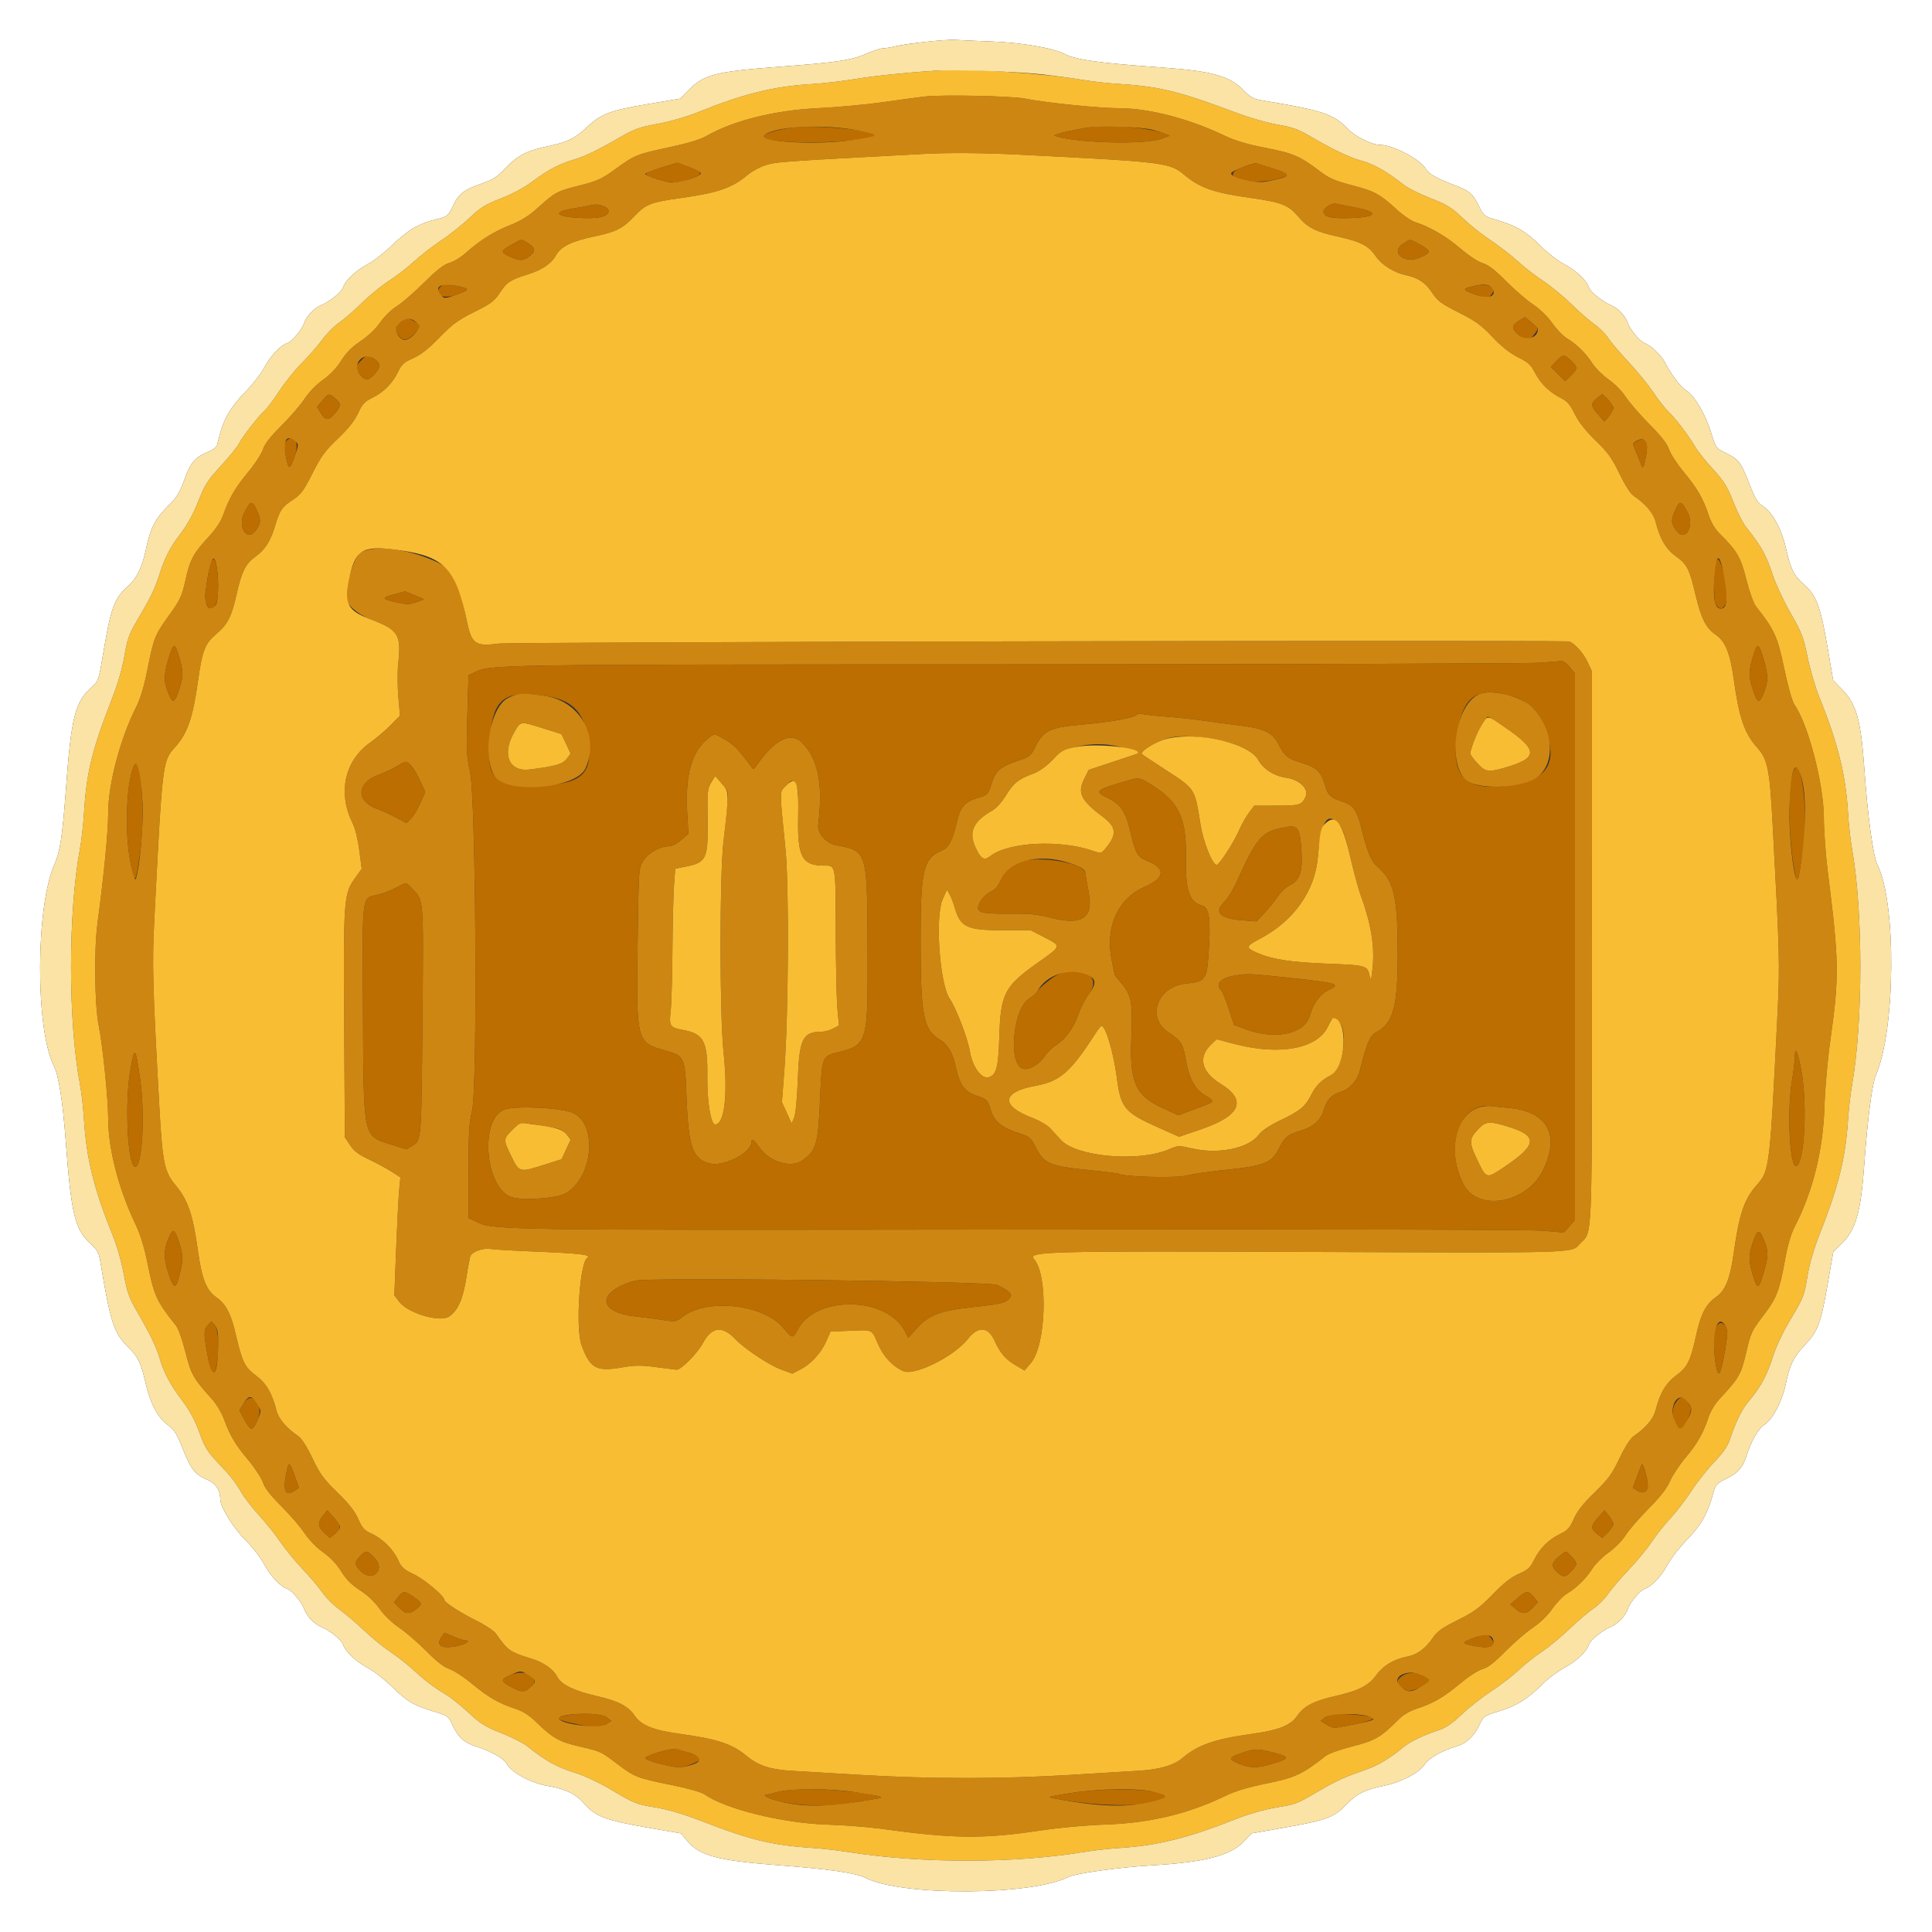 <svg id="svg" version="1.1" width="400" height="400" viewBox="0 0 400 400" xmlns="http://www.w3.org/2000/svg" xmlns:xlink="http://www.w3.org/1999/xlink" ><rect x="0" y="0" width="400" height="400" fill="#333333" stroke="none"/><g id="svgg"><path id="path0" d="M0.000 200.000 L 0.000 400.000 200.000 400.000 L 400.000 400.000 400.000 200.000 L 400.000 0.000 200.000 0.000 L 0.000 0.000 0.000 200.000 M205.227 8.585 C 211.508 8.813,217.999 9.925,220.467 11.197 C 222.797 12.397,227.417 13.033,240.800 13.995 C 250.949 14.725,254.613 15.754,257.449 18.672 C 258.867 20.131,259.530 20.497,261.282 20.788 C 273.970 22.895,276.050 23.586,279.073 26.697 C 280.670 28.339,284.053 30.000,285.803 30.000 C 288.333 30.000,294.161 33.059,295.150 34.906 C 295.703 35.940,297.515 36.982,301.128 38.343 C 304.257 39.522,304.908 40.069,306.116 42.535 C 307.201 44.753,307.231 44.775,310.105 45.619 C 313.967 46.754,316.120 48.048,319.004 50.967 C 320.326 52.305,322.514 53.986,323.865 54.703 C 326.321 56.005,328.515 58.071,328.972 59.513 C 329.273 60.460,331.755 62.464,333.508 63.174 C 334.942 63.755,336.584 65.488,337.029 66.892 C 337.435 68.172,339.583 70.741,340.487 71.028 C 341.659 71.400,343.968 73.573,344.663 74.959 C 345.884 77.394,348.080 80.308,349.102 80.849 C 350.674 81.683,353.102 85.761,354.232 89.469 C 355.237 92.761,355.253 92.785,357.321 93.805 C 360.035 95.145,360.433 95.666,362.168 100.143 C 363.401 103.326,363.862 104.067,365.133 104.908 C 367.041 106.171,368.894 109.623,369.773 113.553 C 370.734 117.849,371.415 119.201,373.566 121.083 C 376.079 123.281,376.928 125.581,378.395 134.168 L 379.538 140.859 381.375 142.723 C 384.376 145.767,385.284 149.048,386.018 159.510 C 386.695 169.140,387.813 177.261,388.709 179.048 C 392.650 186.906,392.465 213.223,388.404 222.518 C 387.607 224.343,386.660 231.543,386.001 240.800 C 385.279 250.935,384.248 254.612,381.331 257.447 L 379.569 259.158 378.355 266.079 C 376.946 274.111,376.367 275.637,373.632 278.529 C 371.347 280.944,370.544 282.600,369.713 286.600 C 368.981 290.129,367.035 293.839,365.335 294.950 C 364.034 295.801,362.568 298.330,361.596 301.400 C 360.819 303.851,359.861 304.943,357.444 306.126 C 355.478 307.089,355.178 307.401,354.774 308.905 C 353.591 313.316,352.298 315.655,349.387 318.653 C 347.797 320.290,345.933 322.685,345.245 323.976 C 343.987 326.337,341.906 328.522,340.487 328.972 C 339.583 329.259,337.435 331.828,337.029 333.108 C 336.584 334.512,334.942 336.245,333.508 336.826 C 331.755 337.536,329.273 339.540,328.972 340.487 C 328.517 341.923,326.325 343.993,323.882 345.295 C 322.541 346.010,320.544 347.496,319.445 348.598 C 316.335 351.714,314.078 353.136,310.489 354.238 C 307.283 355.223,307.151 355.312,306.333 357.053 C 305.192 359.481,303.642 360.942,301.546 361.564 C 298.477 362.476,295.830 363.989,294.950 365.335 C 293.839 367.035,290.129 368.981,286.600 369.713 C 282.517 370.561,280.937 371.353,278.647 373.703 C 276.102 376.314,274.664 376.841,265.878 378.388 L 259.157 379.571 257.446 381.332 C 254.637 384.222,249.433 385.554,238.400 386.206 C 231.736 386.600,222.614 387.869,221.204 388.598 C 213.687 392.485,186.670 392.611,179.187 388.793 C 177.200 387.780,171.744 386.982,161.400 386.193 C 148.666 385.221,144.846 384.219,142.328 381.189 L 141.000 379.591 134.158 378.404 C 125.471 376.897,123.246 376.068,121.062 373.524 C 119.311 371.485,117.080 370.372,113.600 369.800 C 109.955 369.201,105.872 367.002,104.846 365.086 C 104.305 364.074,101.528 362.523,98.600 361.596 C 96.127 360.813,94.939 359.771,93.820 357.406 C 92.801 355.252,92.764 355.223,89.896 354.371 C 85.712 353.127,84.289 352.289,81.185 349.240 C 79.662 347.744,77.350 345.952,76.047 345.257 C 73.666 343.988,71.479 341.910,71.028 340.487 C 70.727 339.540,68.245 337.536,66.492 336.826 C 65.058 336.245,63.416 334.512,62.971 333.108 C 62.565 331.828,60.417 329.259,59.513 328.972 C 58.075 328.516,56.006 326.324,54.703 323.876 C 53.986 322.530,52.219 320.248,50.776 318.805 C 48.263 316.290,45.600 311.965,45.600 310.396 C 45.600 308.519,44.673 307.117,42.941 306.375 C 40.366 305.271,39.524 304.215,37.857 299.997 C 36.585 296.778,36.105 296.017,34.704 295.000 C 32.684 293.534,31.099 290.535,30.158 286.400 C 29.205 282.211,28.583 280.906,26.636 279.014 C 23.586 276.050,22.886 273.921,20.775 261.205 C 20.485 259.458,20.133 258.763,19.055 257.805 C 15.499 254.646,14.784 251.793,13.590 236.000 C 12.987 228.017,12.141 222.644,11.195 220.790 C 7.272 213.101,7.356 187.576,11.333 178.800 C 12.418 176.406,12.923 173.105,13.599 164.000 C 14.765 148.278,15.497 145.355,19.061 142.191 C 20.377 141.022,20.456 140.780,21.419 135.003 C 22.966 125.727,23.690 123.809,26.613 121.243 C 28.322 119.742,29.496 117.262,30.272 113.511 C 31.123 109.400,32.165 107.364,34.701 104.856 C 36.641 102.938,37.188 102.060,38.200 99.237 C 39.472 95.688,40.367 94.670,43.261 93.476 C 44.065 93.144,44.820 92.542,44.938 92.137 C 45.056 91.731,45.361 90.593,45.617 89.607 C 46.407 86.556,47.922 84.074,50.757 81.188 C 52.254 79.664,54.048 77.350,54.743 76.047 C 56.012 73.666,58.090 71.479,59.513 71.028 C 60.417 70.741,62.565 68.172,62.971 66.892 C 63.416 65.488,65.058 63.755,66.492 63.174 C 68.245 62.464,70.727 60.460,71.028 59.513 C 71.479 58.090,73.666 56.012,76.047 54.743 C 77.350 54.048,79.664 52.254,81.188 50.757 C 82.713 49.259,84.825 47.599,85.880 47.068 C 87.846 46.081,88.166 45.966,91.095 45.210 C 92.615 44.817,92.898 44.543,93.840 42.553 C 95.019 40.061,96.032 39.295,99.980 37.916 C 102.077 37.183,103.031 36.545,104.758 34.724 C 107.154 32.198,109.157 31.169,113.400 30.288 C 117.401 29.456,119.056 28.652,121.471 26.368 C 124.406 23.592,126.363 22.847,134.127 21.545 L 140.854 20.418 142.527 18.699 C 145.713 15.424,147.979 14.839,161.400 13.819 C 173.333 12.912,176.237 12.480,179.267 11.161 C 180.734 10.523,182.319 10.000,182.790 10.000 C 183.261 10.000,184.400 9.817,185.323 9.594 C 187.811 8.990,195.962 8.115,197.800 8.253 C 198.680 8.319,202.022 8.468,205.227 8.585 " stroke="none" fill="#ffffff" fill-rule="evenodd"></path><path id="path1" d="M164.800 26.358 C 161.911 26.638,158.949 27.379,158.279 27.990 C 156.203 29.882,176.407 30.000,181.200 28.123 C 183.396 27.263,170.161 25.839,164.800 26.358 M225.200 26.415 C 221.002 27.107,217.803 27.908,218.400 28.119 C 222.691 29.631,237.177 30.010,240.600 28.700 L 242.200 28.088 241.150 27.673 C 237.917 26.395,229.398 25.723,225.200 26.415 M136.898 34.713 C 133.073 35.894,132.927 36.125,135.500 36.931 C 138.907 37.999,139.901 38.027,142.627 37.132 C 145.724 36.116,145.714 35.679,142.567 34.547 L 140.196 33.694 136.898 34.713 M257.430 34.551 C 251.380 36.719,259.174 38.835,265.537 36.751 C 267.399 36.142,266.607 35.707,260.199 33.819 C 259.979 33.755,258.733 34.084,257.430 34.551 M122.600 42.425 C 121.940 42.594,120.086 42.945,118.480 43.205 C 113.658 43.988,115.614 45.141,121.800 45.164 C 124.542 45.174,126.000 44.654,126.000 43.666 C 126.000 42.865,123.891 42.096,122.600 42.425 M274.900 42.660 C 272.838 44.121,274.299 45.211,278.274 45.177 C 284.807 45.122,286.127 44.047,280.914 43.029 C 278.981 42.651,277.040 42.270,276.600 42.182 C 276.160 42.094,275.395 42.309,274.900 42.660 M105.900 50.677 C 103.550 51.985,103.541 52.242,105.811 53.246 C 107.740 54.099,108.466 54.024,109.901 52.824 C 110.975 51.925,110.782 51.198,109.226 50.279 C 107.827 49.453,108.174 49.411,105.900 50.677 M290.500 50.446 C 287.763 52.199,290.683 54.694,293.907 53.357 C 296.352 52.344,296.374 51.931,294.056 50.669 C 291.725 49.400,292.096 49.424,290.500 50.446 M91.280 59.280 C 89.603 60.957,91.536 62.044,94.407 61.039 C 97.321 60.018,97.369 59.788,94.780 59.233 C 92.229 58.686,91.869 58.691,91.280 59.280 M304.900 59.258 C 302.645 59.774,302.750 60.043,305.593 61.039 C 307.945 61.863,307.999 61.864,308.677 61.115 C 310.180 59.455,308.230 58.496,304.900 59.258 M83.395 66.345 C 81.667 67.792,81.533 68.207,82.427 69.343 C 83.499 70.706,84.060 70.674,85.795 69.151 C 87.353 67.782,87.252 67.261,85.225 66.213 C 84.331 65.751,84.083 65.769,83.395 66.345 M314.470 66.416 C 312.879 67.383,312.870 68.051,314.431 69.364 C 315.979 70.668,316.534 70.664,317.571 69.346 C 318.611 68.024,318.610 68.022,317.041 66.722 L 315.740 65.644 314.470 66.416 M74.675 74.722 C 73.349 76.105,73.345 76.333,74.620 77.708 C 75.772 78.951,76.524 78.785,77.947 76.977 C 78.874 75.799,78.732 75.109,77.380 74.224 C 76.103 73.387,75.922 73.421,74.675 74.722 M322.217 74.782 L 321.084 75.964 322.560 77.440 L 324.036 78.916 325.218 77.783 C 326.681 76.381,326.688 76.025,325.278 74.675 C 323.866 73.322,323.607 73.331,322.217 74.782 M66.722 82.959 L 65.644 84.260 66.416 85.530 C 67.383 87.121,68.051 87.130,69.364 85.569 C 70.668 84.021,70.664 83.466,69.346 82.429 C 68.024 81.389,68.022 81.390,66.722 82.959 M330.667 82.419 C 329.288 83.504,329.322 84.056,330.881 85.832 L 332.163 87.291 333.081 86.223 C 334.291 84.818,334.240 83.980,332.867 82.664 L 331.734 81.579 330.667 82.419 M59.280 91.280 C 58.691 91.869,58.686 92.229,59.233 94.780 C 59.788 97.369,60.018 97.321,61.039 94.407 C 62.044 91.536,60.957 89.603,59.280 91.280 M339.000 91.271 C 338.560 91.517,338.153 91.754,338.095 91.797 C 338.037 91.841,338.328 92.669,338.741 93.638 C 339.154 94.607,339.611 95.741,339.755 96.157 C 340.122 97.212,340.333 96.863,340.793 94.436 C 341.362 91.435,340.724 90.308,339.000 91.271 M50.640 105.998 C 49.081 108.861,51.041 112.297,52.877 109.920 C 54.028 108.428,54.092 107.723,53.246 105.811 C 52.235 103.525,51.975 103.544,50.640 105.998 M346.754 105.811 C 345.908 107.723,345.972 108.428,347.123 109.920 C 348.959 112.297,350.919 108.861,349.360 105.998 C 348.025 103.544,347.765 103.525,346.754 105.811 M43.250 118.081 C 42.387 123.039,42.303 124.271,42.768 125.140 C 43.909 127.271,45.178 125.502,45.164 121.800 C 45.142 115.873,44.016 113.684,43.250 118.081 M355.412 115.980 C 354.823 116.934,354.663 123.997,355.208 125.015 C 355.882 126.275,356.694 126.271,357.271 125.004 C 358.094 123.197,356.309 114.529,355.412 115.980 M81.449 123.095 C 78.828 123.782,78.978 124.049,82.400 124.784 C 84.208 125.172,84.885 125.152,86.200 124.673 L 87.800 124.089 85.867 123.245 C 84.804 122.780,83.904 122.418,83.867 122.440 C 83.830 122.462,82.742 122.757,81.449 123.095 M34.813 136.644 C 33.864 139.841,33.889 141.202,34.942 143.723 C 35.798 145.773,36.159 145.590,37.136 142.614 C 38.027 139.902,37.998 138.904,36.931 135.500 C 36.130 132.944,35.870 133.085,34.813 136.644 M363.069 135.500 C 362.002 138.904,361.973 139.902,362.864 142.614 C 363.841 145.590,364.202 145.773,365.058 143.723 C 366.111 141.202,366.136 139.841,365.187 136.644 C 364.130 133.085,363.870 132.944,363.069 135.500 M318.800 137.221 C 316.710 137.387,267.840 137.535,210.200 137.551 C 99.203 137.582,101.738 137.542,98.048 139.308 L 97.000 139.809 96.758 148.004 C 96.542 155.315,96.602 156.589,97.320 159.800 C 98.532 165.222,98.883 225.268,97.731 230.000 C 97.127 232.479,97.000 234.665,97.000 242.593 L 97.000 252.187 98.074 252.703 C 102.318 254.741,99.095 254.689,211.168 254.551 C 274.414 254.473,316.667 254.571,319.368 254.802 L 323.800 255.182 324.939 253.891 L 326.078 252.600 326.077 196.023 L 326.077 139.446 325.021 138.123 C 324.441 137.395,323.659 136.827,323.283 136.860 C 322.907 136.893,320.890 137.056,318.800 137.221 M313.495 144.282 C 317.224 145.457,319.756 148.735,320.786 153.719 C 321.909 159.155,319.013 161.967,311.487 162.746 C 303.323 163.592,300.523 160.705,301.614 152.568 C 302.766 143.973,305.799 141.857,313.495 144.282 M112.684 144.045 C 118.179 144.830,120.646 147.086,121.569 152.173 C 122.991 160.004,120.953 162.206,111.856 162.667 C 102.140 163.160,100.392 161.278,101.540 151.567 C 102.370 144.544,104.782 142.917,112.684 144.045 M241.573 148.388 C 244.118 148.585,247.460 148.940,249.000 149.178 C 250.540 149.416,253.812 149.853,256.271 150.151 C 261.745 150.813,263.425 151.589,264.671 154.031 C 265.972 156.580,266.564 157.050,269.658 157.990 C 272.652 158.900,273.586 159.854,274.403 162.836 C 274.885 164.595,275.694 165.318,277.879 165.941 C 280.076 166.567,280.961 167.771,281.819 171.299 C 283.026 176.265,283.893 178.361,285.190 179.453 C 288.590 182.314,289.365 185.594,289.385 197.200 C 289.404 208.522,288.471 211.902,284.803 213.798 C 283.647 214.396,282.846 216.309,281.588 221.482 C 281.046 223.711,279.497 225.479,277.585 226.052 C 275.667 226.627,274.679 227.697,274.061 229.871 C 273.467 231.959,271.847 233.355,269.089 234.157 C 266.636 234.870,265.893 235.517,264.680 238.000 C 263.351 240.718,261.588 241.408,254.000 242.180 C 250.590 242.527,246.818 243.072,245.619 243.391 C 243.543 243.943,232.687 243.672,231.670 243.043 C 231.490 242.932,228.583 242.565,225.211 242.227 C 217.433 241.448,216.143 240.900,214.515 237.681 C 213.393 235.461,213.289 235.376,210.602 234.499 C 207.376 233.446,205.762 232.066,205.124 229.817 C 204.532 227.730,204.393 227.592,202.125 226.836 C 199.807 226.063,198.643 224.502,197.977 221.275 C 197.325 218.117,196.279 216.244,194.621 215.265 C 191.166 213.227,190.600 210.318,190.600 194.600 C 190.600 179.931,191.152 177.677,195.150 176.021 C 196.400 175.503,197.231 173.928,197.990 170.640 C 198.856 166.883,199.631 166.004,202.907 165.055 C 204.379 164.629,204.583 164.400,205.208 162.484 C 206.231 159.346,206.895 158.807,211.800 157.133 C 213.045 156.709,213.578 156.220,214.200 154.934 C 216.007 151.200,217.199 150.613,224.228 149.995 C 229.944 149.493,234.724 148.636,235.363 147.997 C 235.591 147.769,236.040 147.683,236.362 147.807 C 236.683 147.930,239.028 148.192,241.573 148.388 M150.200 153.171 C 151.952 154.190,152.937 155.211,155.432 158.600 C 156.014 159.390,156.030 159.388,156.711 158.400 C 160.303 153.187,163.687 151.461,165.958 153.681 C 169.382 157.028,170.442 162.267,169.407 170.712 C 169.188 172.498,171.007 174.602,173.103 174.988 C 179.566 176.177,179.549 176.124,179.622 196.321 C 179.694 216.420,179.719 216.339,172.899 218.014 C 170.353 218.639,170.127 219.271,169.829 226.600 C 169.406 237.043,169.072 238.236,165.990 240.322 C 163.614 241.932,159.061 240.428,157.088 237.381 C 156.211 236.027,155.600 235.623,155.600 236.399 C 155.600 238.727,149.672 241.708,146.770 240.838 C 143.329 239.807,142.501 237.325,142.124 226.912 C 141.832 218.843,141.723 218.610,137.695 217.490 C 131.793 215.850,131.730 215.609,132.004 195.789 C 132.224 179.818,132.227 179.774,133.174 178.242 C 134.189 176.600,136.598 175.224,138.486 175.209 C 139.130 175.204,140.170 174.675,141.042 173.909 L 142.513 172.618 142.273 168.144 C 141.877 160.759,143.073 156.092,146.049 153.403 C 147.915 151.718,147.720 151.729,150.200 153.171 M82.200 158.639 C 81.320 159.169,79.548 159.992,78.261 160.469 C 73.878 162.093,73.661 165.824,77.860 167.380 C 78.927 167.775,80.778 168.617,81.973 169.250 L 84.146 170.402 85.033 169.569 C 85.520 169.111,86.399 167.667,86.985 166.361 L 88.052 163.985 87.003 161.694 C 86.022 159.552,84.556 157.552,84.030 157.638 C 83.904 157.658,83.080 158.109,82.200 158.639 M27.918 158.227 C 26.143 161.240,25.696 172.527,27.097 179.000 C 27.995 183.152,28.078 183.047,29.009 176.600 C 30.055 169.352,29.260 155.949,27.918 158.227 M371.226 159.890 C 369.989 163.517,370.355 175.611,371.894 182.000 C 372.172 183.152,372.268 182.729,373.315 175.774 C 374.492 167.960,372.816 155.224,371.226 159.890 M232.162 162.002 C 226.794 163.587,226.534 163.895,229.421 165.252 C 231.838 166.388,233.045 168.073,233.846 171.427 C 235.178 177.008,235.378 177.361,237.780 178.356 C 241.408 179.860,241.125 181.829,237.026 183.591 C 231.405 186.008,228.732 192.048,230.206 199.000 C 230.533 200.540,230.800 201.828,230.800 201.862 C 230.800 201.896,231.427 202.674,232.192 203.591 C 234.235 206.035,234.541 207.660,234.242 214.461 C 233.820 224.078,235.008 226.801,240.774 229.437 L 243.974 230.900 247.587 229.561 C 251.766 228.012,251.697 228.117,249.449 226.754 C 247.427 225.528,246.207 223.325,245.583 219.774 C 244.938 216.106,244.539 215.443,241.977 213.785 C 237.241 210.720,239.599 204.176,245.639 203.622 C 249.455 203.272,249.840 202.789,250.192 197.902 C 250.718 190.599,250.400 187.900,248.967 187.530 C 246.190 186.813,245.411 184.459,245.528 177.137 C 245.651 169.482,243.987 165.961,238.700 162.682 C 235.676 160.807,236.071 160.848,232.162 162.002 M265.536 171.369 C 261.128 172.288,260.177 173.432,255.792 183.092 C 255.170 184.462,254.152 186.071,253.530 186.667 C 251.250 188.851,252.495 190.174,257.170 190.536 L 260.140 190.765 261.770 189.050 C 262.667 188.106,263.896 186.581,264.501 185.660 C 265.107 184.739,266.216 183.693,266.966 183.335 C 269.146 182.296,269.775 180.407,269.440 175.906 C 269.084 171.128,268.720 170.706,265.536 171.369 M209.933 178.811 C 208.847 179.384,208.203 180.159,207.457 181.788 C 206.703 183.434,206.097 184.157,205.056 184.654 C 204.284 185.022,203.336 185.930,202.931 186.688 C 201.758 188.885,202.599 189.231,208.990 189.174 C 213.114 189.138,214.862 189.303,217.378 189.968 C 223.936 191.700,226.432 190.113,225.416 184.858 C 225.091 183.176,224.775 181.367,224.713 180.838 C 224.424 178.370,213.582 176.883,209.933 178.811 M82.000 183.791 C 81.010 184.316,79.360 184.952,78.333 185.205 C 74.809 186.072,75.035 184.436,75.144 208.316 C 75.271 236.083,75.067 235.081,80.980 236.957 L 84.161 237.966 85.436 237.178 C 87.267 236.046,87.254 236.220,87.470 210.745 C 87.686 185.418,87.780 186.573,85.279 183.900 C 84.056 182.592,84.248 182.599,82.000 183.791 M217.713 202.580 C 216.352 203.571,215.052 204.730,214.824 205.155 C 214.596 205.580,213.798 206.307,213.049 206.769 C 210.093 208.597,208.767 218.504,211.155 220.923 C 212.199 221.982,214.745 220.899,216.222 218.768 C 216.821 217.904,217.909 216.827,218.640 216.375 C 220.587 215.172,222.329 212.767,223.268 209.985 C 223.723 208.639,224.712 206.729,225.466 205.741 C 228.631 201.594,222.502 199.096,217.713 202.580 M255.477 202.017 C 252.699 202.484,251.562 203.802,252.837 205.077 C 253.078 205.318,253.776 207.019,254.390 208.857 L 255.506 212.200 257.853 213.076 C 263.985 215.365,270.058 214.109,271.161 210.324 C 271.893 207.812,273.327 205.821,274.964 205.044 C 277.765 203.715,277.198 203.539,266.400 202.390 C 258.408 201.539,258.338 201.537,255.477 202.017 M26.997 221.462 C 25.763 228.342,26.426 241.600,28.004 241.600 C 29.466 241.600,30.068 230.753,29.014 223.400 C 28.039 216.604,27.893 216.464,26.997 221.462 M371.593 218.900 C 371.589 219.615,371.320 221.820,370.995 223.800 C 369.913 230.385,370.588 242.273,371.995 241.403 C 373.617 240.400,374.207 228.847,372.991 221.900 C 372.255 217.695,371.607 216.305,371.593 218.900 M312.600 229.410 C 320.484 230.140,323.066 235.139,319.353 242.487 C 315.957 249.209,305.936 250.878,303.005 245.209 C 298.962 237.392,302.284 228.109,308.800 229.013 C 309.350 229.089,311.060 229.268,312.600 229.410 M118.713 230.455 C 123.880 232.956,122.669 244.206,116.915 247.158 C 114.958 248.162,107.811 248.589,105.803 247.822 C 100.371 245.748,99.291 231.693,104.412 229.732 C 106.702 228.855,116.423 229.346,118.713 230.455 M34.942 256.277 C 33.853 258.884,33.828 260.299,34.815 263.447 C 35.788 266.550,36.329 266.948,36.889 264.974 C 37.962 261.191,38.000 260.017,37.136 257.385 C 36.159 254.410,35.798 254.227,34.942 256.277 M362.868 257.373 C 361.973 260.099,362.001 261.093,363.069 264.500 C 363.865 267.040,364.132 266.911,365.143 263.500 C 366.169 260.037,366.181 259.157,365.233 256.818 C 364.219 254.318,363.842 254.407,362.868 257.373 M131.500 265.142 C 123.430 267.431,123.604 271.743,131.800 272.583 C 133.120 272.718,135.488 273.024,137.063 273.263 C 139.867 273.689,139.954 273.676,141.345 272.615 C 146.449 268.722,158.149 270.030,162.176 274.945 C 164.013 277.186,164.175 277.206,165.155 275.300 C 168.832 268.152,183.512 268.343,187.332 275.589 L 188.065 276.978 189.732 275.093 C 192.240 272.259,194.688 271.329,201.552 270.605 C 207.225 270.006,208.248 269.747,209.131 268.683 C 209.701 267.997,209.006 267.299,206.504 266.040 C 204.956 265.262,134.070 264.413,131.500 265.142 M43.041 274.355 C 42.133 275.358,42.128 276.013,43.001 280.718 C 43.736 284.683,44.386 285.324,44.876 282.567 C 45.439 279.395,45.248 275.348,44.491 274.413 L 43.781 273.537 43.041 274.355 M355.369 274.591 C 354.799 275.462,354.722 276.262,354.909 279.393 C 355.133 283.157,355.705 285.247,356.170 284.000 C 356.811 282.277,357.829 276.031,357.579 275.355 C 356.984 273.745,356.119 273.447,355.369 274.591 M50.404 290.593 L 49.543 291.987 50.641 294.004 C 51.932 296.376,52.340 296.361,53.357 293.907 C 54.721 290.617,52.163 287.747,50.404 290.593 M346.775 290.640 C 345.864 292.115,346.516 295.440,347.800 295.866 C 348.559 296.118,350.485 292.106,350.021 291.239 C 348.778 288.916,347.937 288.761,346.775 290.640 M59.197 305.416 C 58.577 308.702,59.177 309.831,60.933 308.681 L 61.913 308.038 61.045 305.641 C 59.867 302.387,59.771 302.375,59.197 305.416 M339.879 303.200 C 339.743 303.530,339.280 304.751,338.850 305.913 L 338.067 308.026 339.036 308.660 C 340.194 309.419,341.224 308.834,341.162 307.451 C 341.086 305.766,340.129 302.594,339.879 303.200 M66.872 313.799 C 65.716 315.269,65.772 316.032,67.133 317.336 L 68.266 318.421 69.333 317.581 C 70.724 316.487,70.679 315.893,69.072 314.139 L 67.744 312.690 66.872 313.799 M330.881 314.168 C 329.322 315.944,329.288 316.496,330.667 317.581 L 331.734 318.421 332.867 317.336 C 334.240 316.020,334.291 315.182,333.081 313.777 L 332.163 312.709 330.881 314.168 M74.582 322.182 C 73.313 323.451,73.345 324.006,74.762 325.364 C 77.154 327.656,79.885 324.958,77.581 322.580 C 75.987 320.936,75.847 320.917,74.582 322.182 M323.051 322.031 C 321.214 323.476,321.045 324.224,322.292 325.380 C 323.681 326.668,324.004 326.657,325.325 325.278 C 326.650 323.895,326.655 323.666,325.384 322.296 C 324.170 320.986,324.353 321.007,323.051 322.031 M82.419 330.667 L 81.579 331.734 82.664 332.867 C 83.956 334.216,84.732 334.283,86.146 333.171 C 87.519 332.091,87.485 331.906,85.678 330.654 C 83.782 329.340,83.462 329.341,82.419 330.667 M314.168 330.881 L 312.709 332.163 313.777 333.081 C 315.182 334.291,316.020 334.240,317.336 332.867 L 318.421 331.734 317.581 330.667 C 316.496 329.288,315.944 329.322,314.168 330.881 M91.410 338.907 C 90.151 340.705,91.431 341.458,94.619 340.796 C 96.587 340.388,97.649 339.600,96.233 339.600 C 95.921 339.600,94.846 339.248,93.843 338.818 L 92.020 338.037 91.410 338.907 M305.530 338.965 C 302.409 340.122,302.400 340.234,305.386 340.797 C 308.839 341.449,310.093 340.687,308.500 338.906 C 307.806 338.130,307.781 338.130,305.530 338.965 M105.700 346.789 C 103.535 347.772,103.565 348.036,105.990 349.356 C 108.076 350.491,108.709 350.433,110.169 348.974 C 112.003 347.140,108.596 345.475,105.700 346.789 M290.500 346.846 C 288.773 347.952,288.973 348.808,291.239 350.021 C 292.024 350.441,295.999 348.654,296.000 347.880 C 296.001 346.579,292.071 345.840,290.500 346.846 M117.600 355.074 C 114.442 355.596,115.141 356.167,120.106 357.122 C 123.948 357.862,124.017 357.861,125.286 357.089 L 126.572 356.307 125.642 355.553 C 124.732 354.817,120.636 354.573,117.600 355.074 M274.414 355.503 L 273.428 356.307 274.729 357.099 C 276.016 357.881,276.073 357.882,279.715 357.142 C 285.946 355.876,285.844 355.325,279.306 354.933 C 275.785 354.721,275.303 354.778,274.414 355.503 M138.400 362.276 C 136.667 362.566,133.600 363.651,133.600 363.974 C 133.600 364.535,139.636 366.099,140.966 365.883 C 142.679 365.605,145.200 364.529,145.200 364.077 C 145.200 363.732,140.313 361.938,139.692 362.054 C 139.531 362.084,138.950 362.184,138.400 362.276 M257.300 362.869 C 254.409 363.844,254.240 364.207,256.277 365.058 C 258.798 366.111,260.159 366.136,263.356 365.187 C 266.959 364.118,267.092 363.815,264.300 363.039 C 260.605 362.012,259.890 361.995,257.300 362.869 M161.000 371.009 C 159.900 371.315,158.854 371.573,158.676 371.582 C 157.668 371.637,159.134 372.395,161.295 372.935 C 165.226 373.919,171.185 374.089,175.800 373.349 C 183.034 372.190,183.133 372.167,182.000 371.898 C 175.815 370.432,164.762 369.965,161.000 371.009 M221.800 371.217 C 216.515 372.057,216.603 372.025,218.600 372.404 C 228.729 374.329,240.087 374.125,241.403 371.995 C 242.345 370.470,229.665 369.967,221.800 371.217 " stroke="none" fill="#bc6e01" fill-rule="evenodd"></path><path id="path2" d="M191.400 19.991 C 189.860 20.174,185.900 20.711,182.600 21.184 C 179.300 21.656,173.360 22.199,169.400 22.390 C 160.331 22.826,151.672 25.004,146.087 28.252 C 145.028 28.868,142.205 29.712,138.687 30.463 C 131.816 31.931,131.442 32.082,127.400 35.018 C 124.571 37.072,123.706 37.467,119.939 38.421 C 115.261 39.606,114.997 39.748,111.297 43.078 C 109.435 44.753,107.875 45.719,105.525 46.653 C 102.144 47.996,99.404 49.721,96.400 52.398 C 95.410 53.280,93.896 54.196,93.035 54.434 C 91.891 54.750,90.475 55.853,87.776 58.533 C 85.744 60.550,83.212 62.740,82.149 63.400 C 81.048 64.083,79.569 65.530,78.713 66.761 C 77.788 68.091,76.227 69.581,74.649 70.639 C 72.824 71.864,71.672 73.025,70.641 74.679 C 69.708 76.174,68.385 77.569,66.922 78.600 C 65.554 79.564,64.004 81.161,63.025 82.615 C 62.131 83.943,59.954 86.463,58.187 88.215 C 55.930 90.453,54.814 91.896,54.433 93.069 C 54.136 93.987,52.743 96.115,51.338 97.798 C 48.698 100.961,47.440 103.127,46.201 106.646 C 45.745 107.941,44.677 109.556,43.292 111.046 C 40.061 114.521,39.363 115.805,38.427 120.003 C 37.666 123.413,37.326 124.158,35.137 127.203 C 32.046 131.504,31.828 132.041,30.556 138.472 C 29.832 142.131,29.094 144.598,28.188 146.393 C 24.883 152.938,22.400 162.350,22.400 168.333 C 22.400 172.167,21.537 181.045,20.177 191.200 C 19.459 196.558,19.592 208.102,20.419 212.200 C 21.245 216.295,22.396 227.537,22.398 231.522 C 22.401 237.881,24.552 246.171,28.146 253.672 C 29.069 255.599,29.897 258.330,30.568 261.657 C 31.912 268.328,32.412 269.415,36.447 274.458 C 36.925 275.055,37.781 277.460,38.410 279.972 C 39.573 284.612,40.001 285.364,44.023 289.832 C 44.831 290.730,45.877 292.494,46.347 293.751 C 47.717 297.411,48.630 298.957,51.341 302.206 C 52.744 303.886,54.140 306.011,54.442 306.926 C 54.822 308.078,55.979 309.576,58.196 311.786 C 59.958 313.543,62.131 316.065,63.025 317.390 C 64.000 318.835,65.559 320.440,66.922 321.400 C 68.394 322.437,69.708 323.826,70.658 325.348 C 71.721 327.053,72.790 328.125,74.561 329.263 C 76.111 330.259,77.583 331.653,78.600 333.090 C 79.564 334.451,81.167 335.997,82.632 336.979 C 83.969 337.875,86.490 340.047,88.233 341.807 C 90.438 344.033,91.910 345.174,93.071 345.557 C 93.988 345.860,96.115 347.257,97.798 348.662 C 101.059 351.384,103.284 352.658,106.763 353.798 C 108.291 354.298,109.579 355.138,111.147 356.657 C 114.470 359.876,115.834 360.637,119.986 361.593 C 124.389 362.606,124.349 362.587,127.891 365.270 C 131.376 367.910,131.931 368.125,138.926 369.545 C 142.467 370.264,145.222 371.044,145.892 371.517 C 150.130 374.513,161.891 377.434,171.000 377.753 C 174.740 377.884,179.780 378.265,182.200 378.600 C 197.489 380.714,203.464 380.779,215.573 378.964 C 219.448 378.383,224.940 377.882,228.800 377.757 C 238.053 377.457,246.083 375.533,253.800 371.767 C 255.708 370.836,258.415 370.028,262.300 369.231 C 268.178 368.025,269.696 367.314,274.469 363.536 C 275.063 363.066,277.520 362.190,280.004 361.564 C 284.686 360.384,285.931 359.658,289.564 355.989 C 290.457 355.087,291.852 354.252,293.206 353.808 C 296.718 352.658,298.819 351.449,302.216 348.624 C 304.045 347.104,306.049 345.802,306.925 345.566 C 308.019 345.272,309.366 344.231,311.693 341.882 C 313.477 340.081,316.031 337.875,317.368 336.979 C 318.857 335.981,320.420 334.466,321.400 333.071 C 322.280 331.817,323.630 330.415,324.400 329.956 C 326.406 328.759,328.328 326.875,329.659 324.800 C 330.295 323.810,331.832 322.280,333.076 321.400 C 334.349 320.498,335.874 318.948,336.568 317.849 C 337.246 316.776,339.372 314.313,341.293 312.375 C 343.746 309.903,345.081 308.187,345.775 306.619 C 346.318 305.390,347.766 303.202,348.993 301.756 C 351.371 298.953,352.683 296.642,353.752 293.374 C 354.131 292.216,355.099 290.615,356.013 289.635 C 359.997 285.362,360.446 284.597,361.442 280.384 C 362.550 275.697,362.528 275.743,365.409 271.927 C 367.851 268.692,368.442 267.101,369.613 260.618 C 370.118 257.819,370.819 255.434,371.553 254.018 C 375.341 246.704,377.466 238.112,377.742 229.000 C 377.851 225.385,378.384 219.407,378.968 215.263 C 380.819 202.110,380.770 199.010,378.415 180.400 C 377.984 176.990,377.620 171.950,377.606 169.200 C 377.572 162.272,374.339 149.884,371.525 145.904 C 371.063 145.249,370.205 142.219,369.398 138.392 C 367.994 131.732,367.383 130.391,363.536 125.531 C 363.066 124.937,362.190 122.480,361.564 119.996 C 360.384 115.314,359.658 114.069,355.989 110.436 C 355.087 109.543,354.252 108.148,353.808 106.794 C 352.658 103.283,351.390 101.067,348.662 97.798 C 347.257 96.115,345.864 93.987,345.565 93.069 C 345.181 91.885,343.973 90.339,341.412 87.750 C 339.425 85.742,337.246 83.222,336.568 82.150 C 335.875 81.053,334.347 79.500,333.076 78.600 C 331.832 77.720,330.295 76.190,329.659 75.200 C 328.328 73.125,326.406 71.241,324.400 70.044 C 323.630 69.585,322.280 68.183,321.400 66.929 C 320.430 65.548,318.849 64.010,317.385 63.025 C 316.057 62.131,313.537 59.953,311.785 58.185 C 309.493 55.872,308.145 54.836,306.979 54.492 C 306.032 54.214,304.118 52.953,302.379 51.464 C 299.446 48.952,296.103 46.997,293.042 46.005 C 292.185 45.727,290.475 44.575,289.242 43.444 C 285.658 40.158,284.636 39.599,279.972 38.375 C 276.327 37.419,275.168 36.917,273.282 35.475 C 269.187 32.345,267.744 31.723,262.004 30.610 C 258.227 29.877,255.729 29.141,253.677 28.153 C 246.209 24.562,237.891 22.401,231.522 22.398 C 227.503 22.396,216.205 21.235,212.200 20.411 C 209.546 19.865,194.941 19.570,191.400 19.991 M178.400 27.154 C 182.271 27.990,182.137 28.122,176.552 28.979 C 169.343 30.085,156.730 29.402,158.279 27.990 C 160.389 26.066,171.271 25.613,178.400 27.154 M238.550 26.856 C 239.402 27.077,240.572 27.445,241.150 27.673 L 242.200 28.088 240.600 28.700 C 237.177 30.010,222.691 29.631,218.400 28.119 C 217.803 27.908,221.002 27.107,225.200 26.415 C 227.770 25.991,236.304 26.273,238.550 26.856 M210.973 32.013 C 241.300 33.542,242.143 33.646,245.242 36.235 C 248.464 38.927,251.324 39.914,259.013 40.991 C 265.336 41.877,266.775 42.444,268.807 44.854 C 270.734 47.140,272.355 47.960,276.963 48.981 C 281.713 50.034,283.326 50.858,284.781 52.973 C 286.097 54.885,288.579 56.442,291.200 56.999 C 293.628 57.515,295.167 58.559,296.504 60.596 C 297.634 62.318,298.337 62.841,302.000 64.690 C 305.513 66.464,306.658 67.294,309.000 69.767 C 310.916 71.789,312.588 73.115,314.295 73.965 C 316.376 75.001,316.950 75.521,317.759 77.103 C 318.916 79.367,320.780 81.203,323.098 82.364 C 324.469 83.051,325.033 83.693,326.029 85.707 C 326.864 87.393,328.261 89.171,330.345 91.200 C 332.916 93.702,333.738 94.842,335.298 98.069 C 336.455 100.463,337.580 102.217,338.249 102.669 C 340.706 104.329,342.327 106.244,342.774 108.015 C 343.664 111.541,344.910 113.678,346.915 115.119 C 349.301 116.836,349.764 117.730,351.027 123.074 C 352.209 128.078,353.176 129.997,355.234 131.423 C 357.246 132.818,358.202 135.208,358.980 140.784 C 360.077 148.646,361.160 151.807,363.756 154.718 C 366.004 157.238,366.379 159.091,367.011 170.800 C 368.455 197.542,368.512 199.703,368.030 209.493 C 366.444 241.726,366.362 242.414,363.773 245.282 C 361.168 248.167,360.080 251.330,358.980 259.216 C 358.202 264.792,357.246 267.182,355.234 268.577 C 353.210 269.979,352.123 272.072,351.184 276.378 C 350.000 281.803,349.393 283.032,347.041 284.770 C 344.898 286.353,343.674 288.423,342.774 291.985 C 342.326 293.758,340.708 295.668,338.237 297.340 C 337.548 297.806,336.466 299.499,335.317 301.911 C 333.753 305.190,333.012 306.207,330.164 308.979 C 327.774 311.305,326.558 312.849,325.845 314.460 C 325.005 316.360,324.567 316.841,322.983 317.608 C 320.606 318.759,318.759 320.606,317.608 322.983 C 316.841 324.567,316.360 325.005,314.460 325.845 C 312.852 326.556,311.307 327.772,309.003 330.139 C 306.292 332.924,305.166 333.750,301.804 335.420 C 298.520 337.052,297.602 337.716,296.579 339.200 C 295.099 341.348,293.356 342.607,291.338 342.985 C 288.631 343.493,286.365 344.847,284.969 346.790 C 283.374 349.010,281.309 350.055,276.233 351.211 C 271.959 352.185,269.963 353.234,268.577 355.234 C 267.182 357.246,264.792 358.202,259.216 358.980 C 251.425 360.067,248.019 361.254,244.762 364.019 C 243.017 365.500,240.071 366.353,235.800 366.612 C 234.040 366.719,227.650 367.108,221.600 367.475 C 207.490 368.332,192.764 368.335,178.400 367.484 C 172.130 367.113,165.560 366.725,163.800 366.622 C 159.490 366.371,156.986 365.542,154.625 363.585 C 151.550 361.037,148.680 360.081,140.784 358.980 C 135.208 358.202,132.818 357.246,131.423 355.234 C 130.023 353.213,128.017 352.173,123.556 351.154 C 118.934 350.098,116.221 348.788,115.410 347.219 C 114.564 345.583,112.594 344.192,110.000 343.399 C 105.570 342.044,105.105 341.715,102.673 338.222 C 102.273 337.647,100.524 336.475,98.786 335.617 C 95.408 333.949,92.000 331.758,92.000 331.254 C 92.000 330.447,87.926 327.015,85.712 325.959 C 83.605 324.952,83.108 324.508,82.463 323.050 C 81.486 320.840,79.147 318.509,76.919 317.523 C 75.431 316.865,75.016 316.407,74.165 314.483 C 73.441 312.846,72.240 311.319,69.836 308.979 C 66.988 306.207,66.247 305.190,64.683 301.911 C 63.534 299.499,62.452 297.806,61.763 297.340 C 59.292 295.668,57.674 293.758,57.226 291.985 C 56.329 288.432,55.101 286.352,52.973 284.780 C 50.679 283.085,50.121 281.943,48.801 276.233 C 47.811 271.950,46.761 269.959,44.766 268.577 C 42.754 267.182,41.798 264.792,41.020 259.216 C 39.921 251.335,38.945 248.485,36.235 245.242 C 34.038 242.613,33.628 240.582,32.995 229.200 C 31.585 203.836,31.473 199.614,31.960 190.162 C 33.635 157.617,33.639 157.585,36.227 154.718 C 38.813 151.854,39.914 148.683,40.991 140.987 C 41.877 134.664,42.444 133.225,44.854 131.193 C 47.140 129.266,47.960 127.645,48.981 123.037 C 50.015 118.376,50.859 116.694,52.904 115.226 C 54.905 113.789,56.027 112.019,56.979 108.800 C 57.909 105.653,58.396 104.940,60.604 103.490 C 62.316 102.367,62.845 101.656,64.692 98.000 C 66.490 94.441,67.295 93.342,69.959 90.800 C 72.162 88.697,73.414 87.124,74.145 85.539 C 75.017 83.646,75.488 83.132,77.037 82.382 C 79.395 81.241,81.244 79.388,82.392 77.017 C 83.159 75.433,83.640 74.995,85.540 74.155 C 87.147 73.444,88.692 72.229,90.992 69.866 C 93.698 67.086,94.828 66.257,98.197 64.581 C 101.677 62.850,102.361 62.337,103.490 60.611 C 104.926 58.417,105.657 57.934,109.218 56.825 C 112.293 55.868,114.134 54.611,115.176 52.757 C 116.141 51.040,118.440 49.915,122.874 48.989 C 127.504 48.023,128.920 47.325,131.253 44.855 C 133.720 42.245,134.631 41.885,141.047 40.984 C 148.678 39.913,151.544 38.920,154.758 36.235 C 155.694 35.453,157.372 34.542,158.487 34.211 C 160.935 33.484,160.697 33.501,191.200 31.866 C 196.428 31.586,203.547 31.639,210.973 32.013 M145.083 35.839 C 145.302 36.510,140.263 38.027,138.714 37.756 C 136.657 37.397,133.600 36.367,133.600 36.034 C 133.600 35.867,135.084 35.273,136.898 34.713 L 140.196 33.694 142.567 34.547 C 143.872 35.016,145.004 35.598,145.083 35.839 M263.400 34.818 C 267.675 36.163,267.480 36.572,262.085 37.587 C 259.780 38.021,254.616 36.762,254.917 35.839 C 255.076 35.351,259.568 33.633,260.199 33.819 C 260.420 33.884,261.860 34.334,263.400 34.818 M126.000 43.666 C 126.000 44.654,124.542 45.174,121.800 45.164 C 115.614 45.141,113.658 43.988,118.480 43.205 C 120.086 42.945,121.940 42.594,122.600 42.425 C 123.891 42.096,126.000 42.865,126.000 43.666 M280.914 43.029 C 286.127 44.047,284.807 45.122,278.274 45.177 C 275.435 45.201,274.000 44.750,274.000 43.835 C 274.000 43.055,275.667 41.996,276.600 42.182 C 277.040 42.270,278.981 42.651,280.914 43.029 M109.226 50.279 C 110.782 51.198,110.975 51.925,109.901 52.824 C 108.466 54.024,107.740 54.099,105.811 53.246 C 103.541 52.242,103.550 51.985,105.900 50.677 C 108.174 49.411,107.827 49.453,109.226 50.279 M294.056 50.669 C 296.374 51.931,296.352 52.344,293.907 53.357 C 290.683 54.694,287.763 52.199,290.500 50.446 C 292.096 49.424,291.725 49.400,294.056 50.669 M94.780 59.233 C 97.369 59.788,97.321 60.018,94.407 61.039 C 92.172 61.822,91.973 61.833,91.407 61.207 C 89.723 59.346,91.221 58.470,94.780 59.233 M308.943 59.677 C 309.961 61.303,308.289 61.983,305.593 61.039 C 302.750 60.043,302.645 59.774,304.900 59.258 C 307.188 58.734,308.434 58.863,308.943 59.677 M86.738 67.325 C 87.262 67.957,84.940 70.400,83.815 70.400 C 82.786 70.400,81.524 68.378,82.098 67.649 C 83.733 65.571,85.197 65.469,86.738 67.325 M318.371 68.046 C 318.584 69.860,316.034 70.713,314.431 69.364 C 312.870 68.051,312.879 67.383,314.470 66.416 L 315.740 65.644 317.041 66.722 C 317.757 67.315,318.355 67.911,318.371 68.046 M77.380 74.224 C 78.732 75.109,78.874 75.799,77.947 76.977 C 76.524 78.785,75.772 78.951,74.620 77.708 C 72.701 75.639,75.039 72.690,77.380 74.224 M325.278 74.675 C 326.688 76.025,326.681 76.381,325.218 77.783 L 324.036 78.916 322.560 77.440 L 321.084 75.964 322.217 74.782 C 323.607 73.331,323.866 73.322,325.278 74.675 M69.346 82.429 C 70.664 83.466,70.668 84.021,69.364 85.569 C 68.051 87.130,67.383 87.121,66.416 85.530 L 65.644 84.260 66.722 82.959 C 68.022 81.390,68.024 81.389,69.346 82.429 M334.000 84.453 C 334.000 84.839,333.587 85.636,333.081 86.223 L 332.163 87.291 330.881 85.832 C 329.322 84.056,329.288 83.504,330.667 82.419 L 331.734 81.579 332.867 82.664 C 333.490 83.261,334.000 84.066,334.000 84.453 M61.207 91.407 C 61.833 91.973,61.822 92.172,61.039 94.407 C 60.018 97.321,59.788 97.369,59.233 94.780 C 58.470 91.221,59.346 89.723,61.207 91.407 M340.782 91.566 C 341.059 92.084,341.063 93.015,340.793 94.436 C 340.333 96.863,340.122 97.212,339.755 96.157 C 339.611 95.741,339.154 94.607,338.741 93.638 C 338.328 92.669,338.037 91.841,338.095 91.797 C 339.534 90.711,340.289 90.646,340.782 91.566 M53.246 105.811 C 54.092 107.723,54.028 108.428,52.877 109.920 C 51.041 112.297,49.081 108.861,50.640 105.998 C 51.975 103.544,52.235 103.525,53.246 105.811 M349.360 105.998 C 350.919 108.861,348.959 112.297,347.123 109.920 C 345.972 108.428,345.908 107.723,346.754 105.811 C 347.765 103.525,348.025 103.544,349.360 105.998 M74.462 114.609 C 73.267 115.615,71.600 120.912,71.600 123.703 C 71.600 125.039,74.017 127.197,76.600 128.168 C 82.507 130.388,83.120 131.355,82.448 137.400 C 82.277 138.940,82.288 141.992,82.473 144.182 L 82.809 148.164 80.904 150.109 C 79.857 151.179,77.893 152.849,76.540 153.819 C 71.329 157.556,69.907 164.206,72.992 170.400 C 73.527 171.474,74.091 173.751,74.388 176.043 L 74.888 179.886 73.689 181.541 C 71.150 185.046,71.097 185.708,71.256 211.872 L 71.400 235.458 72.480 237.091 C 73.290 238.315,74.242 239.042,76.280 239.997 C 77.776 240.698,79.877 241.828,80.949 242.509 L 82.898 243.746 82.646 246.373 C 82.507 247.818,82.225 253.316,82.018 258.590 L 81.643 268.181 82.674 269.533 C 84.483 271.904,91.046 273.844,92.978 272.578 C 94.787 271.392,95.870 268.940,96.566 264.454 C 96.920 262.174,97.309 260.148,97.430 259.951 C 97.986 259.051,100.173 258.324,101.562 258.578 C 102.353 258.722,106.976 258.986,111.836 259.164 C 116.964 259.352,120.992 259.675,121.436 259.932 C 121.856 260.176,121.993 260.381,121.739 260.388 C 120.106 260.431,119.058 274.923,120.425 278.575 C 122.238 283.419,123.458 284.049,129.113 283.057 C 131.479 282.642,132.756 282.642,135.913 283.059 C 138.051 283.341,139.919 283.578,140.064 283.586 C 140.992 283.636,144.388 280.213,145.523 278.084 C 147.340 274.676,149.532 274.402,152.234 277.245 C 154.128 279.238,159.222 282.622,161.716 283.544 L 164.031 284.400 165.605 283.597 C 167.862 282.446,169.957 280.197,171.028 277.776 L 171.955 275.679 175.878 275.520 C 180.798 275.320,180.426 275.150,181.757 278.205 C 182.914 280.862,184.667 282.768,186.956 283.859 C 189.256 284.956,197.475 280.893,200.382 277.222 C 202.528 274.513,204.560 274.630,205.894 277.538 C 207.119 280.209,208.161 281.426,210.291 282.675 L 212.124 283.749 213.454 282.174 C 216.590 278.461,217.029 264.049,214.108 260.719 C 212.663 259.073,216.054 258.984,272.200 259.200 C 327.238 259.412,325.271 259.471,327.075 257.538 C 329.773 254.646,329.582 259.340,329.587 196.000 L 329.592 139.000 328.653 136.984 C 327.745 135.034,325.632 132.810,324.669 132.791 C 310.237 132.507,105.718 132.924,103.301 133.241 C 98.399 133.886,97.650 133.360,96.655 128.580 C 94.674 119.060,93.796 117.623,88.738 115.624 C 82.962 113.342,76.513 112.883,74.462 114.609 M44.876 117.433 C 45.350 120.104,45.219 124.541,44.643 125.300 C 43.392 126.949,42.172 125.274,42.560 122.440 C 43.497 115.595,44.257 113.952,44.876 117.433 M357.082 120.144 C 357.751 124.167,357.499 126.000,356.276 126.000 C 355.109 126.000,354.673 124.160,354.907 120.230 C 355.273 114.095,356.071 114.063,357.082 120.144 M85.867 123.245 L 87.800 124.089 86.200 124.673 C 84.885 125.152,84.208 125.172,82.400 124.784 C 78.978 124.049,78.828 123.782,81.449 123.095 C 82.742 122.757,83.830 122.462,83.867 122.440 C 83.904 122.418,84.804 122.780,85.867 123.245 M36.931 135.500 C 37.998 138.904,38.027 139.902,37.136 142.614 C 36.159 145.590,35.798 145.773,34.942 143.723 C 33.889 141.202,33.864 139.841,34.813 136.644 C 35.870 133.085,36.130 132.944,36.931 135.500 M365.187 136.644 C 366.136 139.841,366.111 141.202,365.058 143.723 C 364.202 145.773,363.841 145.590,362.864 142.614 C 361.973 139.902,362.002 138.904,363.069 135.500 C 363.870 132.944,364.130 133.085,365.187 136.644 M325.021 138.123 L 326.077 139.446 326.077 196.023 L 326.078 252.600 324.939 253.891 L 323.800 255.182 319.368 254.802 C 316.667 254.571,274.414 254.473,211.168 254.551 C 99.095 254.689,102.318 254.741,98.074 252.703 L 97.000 252.187 97.000 242.593 C 97.000 234.665,97.127 232.479,97.731 230.000 C 98.883 225.268,98.532 165.222,97.320 159.800 C 96.602 156.589,96.542 155.315,96.758 148.004 L 97.000 139.809 98.048 139.308 C 101.738 137.542,99.203 137.582,210.200 137.551 C 267.840 137.535,316.710 137.387,318.800 137.221 C 320.890 137.056,322.907 136.893,323.283 136.860 C 323.659 136.827,324.441 137.395,325.021 138.123 M306.180 143.739 C 300.899 146.141,299.474 159.726,304.268 161.973 C 307.014 163.260,312.889 163.157,316.707 161.755 C 322.122 159.767,322.324 151.550,317.087 146.313 C 314.860 144.087,308.642 142.620,306.180 143.739 M105.194 144.500 C 101.497 146.374,99.756 156.356,102.374 160.662 C 104.706 164.495,119.306 163.297,121.203 159.117 C 124.226 152.457,120.067 145.099,112.684 144.045 C 108.275 143.416,107.205 143.481,105.194 144.500 M235.363 147.997 C 234.724 148.636,229.944 149.493,224.228 149.995 C 217.199 150.613,216.007 151.200,214.200 154.934 C 213.578 156.220,213.045 156.709,211.800 157.133 C 206.895 158.807,206.231 159.346,205.208 162.484 C 204.583 164.400,204.379 164.629,202.907 165.055 C 199.631 166.004,198.856 166.883,197.990 170.640 C 197.231 173.928,196.400 175.503,195.150 176.021 C 191.152 177.677,190.600 179.931,190.600 194.600 C 190.600 210.318,191.166 213.227,194.621 215.265 C 196.279 216.244,197.325 218.117,197.977 221.275 C 198.643 224.502,199.807 226.063,202.125 226.836 C 204.393 227.592,204.532 227.730,205.124 229.817 C 205.762 232.066,207.376 233.446,210.602 234.499 C 213.289 235.376,213.393 235.461,214.515 237.681 C 216.143 240.900,217.433 241.448,225.211 242.227 C 228.583 242.565,231.490 242.932,231.670 243.043 C 232.687 243.672,243.543 243.943,245.619 243.391 C 246.818 243.072,250.590 242.527,254.000 242.180 C 261.588 241.408,263.351 240.718,264.680 238.000 C 265.893 235.517,266.636 234.870,269.089 234.157 C 271.847 233.355,273.467 231.959,274.061 229.871 C 274.679 227.697,275.667 226.627,277.585 226.052 C 279.497 225.479,281.046 223.711,281.588 221.482 C 282.846 216.309,283.647 214.396,284.803 213.798 C 288.471 211.902,289.404 208.522,289.385 197.200 C 289.365 185.594,288.590 182.314,285.190 179.453 C 283.893 178.361,283.026 176.265,281.819 171.299 C 280.961 167.771,280.076 166.567,277.879 165.941 C 275.694 165.318,274.885 164.595,274.403 162.836 C 273.586 159.854,272.652 158.900,269.658 157.990 C 266.564 157.050,265.972 156.580,264.671 154.031 C 263.425 151.589,261.745 150.813,256.271 150.151 C 253.812 149.853,250.540 149.416,249.000 149.178 C 247.460 148.940,244.118 148.585,241.573 148.388 C 239.028 148.192,236.683 147.930,236.362 147.807 C 236.040 147.683,235.591 147.769,235.363 147.997 M311.428 150.471 C 318.539 155.296,318.560 156.929,311.538 158.949 C 308.146 159.925,307.488 159.816,305.847 157.999 C 305.051 157.118,304.400 156.225,304.400 156.013 C 304.400 154.520,307.363 148.400,308.085 148.400 C 308.245 148.400,309.749 149.332,311.428 150.471 M112.444 150.791 L 116.255 151.983 117.200 153.999 L 118.144 156.016 117.330 157.108 C 116.510 158.207,114.949 158.656,109.651 159.318 C 105.400 159.850,103.840 156.183,106.412 151.700 C 107.826 149.234,107.580 149.271,112.444 150.791 M146.049 153.403 C 143.073 156.092,141.877 160.759,142.273 168.144 L 142.513 172.618 141.042 173.909 C 140.170 174.675,139.130 175.204,138.486 175.209 C 136.598 175.224,134.189 176.600,133.174 178.242 C 132.227 179.774,132.224 179.818,132.004 195.789 C 131.730 215.609,131.793 215.850,137.695 217.490 C 141.723 218.610,141.832 218.843,142.124 226.912 C 142.501 237.325,143.329 239.807,146.770 240.838 C 149.672 241.708,155.600 238.727,155.600 236.399 C 155.600 235.623,156.211 236.027,157.088 237.381 C 159.061 240.428,163.614 241.932,165.990 240.322 C 169.072 238.236,169.406 237.043,169.829 226.600 C 170.127 219.271,170.353 218.639,172.899 218.014 C 179.719 216.339,179.694 216.420,179.622 196.321 C 179.549 176.124,179.566 176.177,173.103 174.988 C 171.007 174.602,169.188 172.498,169.407 170.712 C 170.442 162.267,169.382 157.028,165.958 153.681 C 163.687 151.461,160.303 153.187,156.711 158.400 C 156.030 159.388,156.014 159.390,155.432 158.600 C 152.937 155.211,151.952 154.190,150.200 153.171 C 147.720 151.729,147.915 151.718,146.049 153.403 M249.978 152.821 C 255.224 153.479,259.340 155.238,260.483 157.310 C 261.547 159.239,263.773 160.651,266.366 161.043 C 269.195 161.472,271.106 163.448,270.265 165.075 C 269.424 166.701,269.064 166.800,264.015 166.800 L 259.695 166.800 258.623 168.205 C 258.034 168.978,257.098 170.635,256.545 171.887 C 255.297 174.707,252.329 179.230,251.830 179.071 C 250.904 178.776,249.100 174.166,248.546 170.682 C 247.346 163.129,247.548 163.441,241.200 159.307 C 238.670 157.659,236.520 156.236,236.422 156.145 C 236.009 155.757,238.022 154.301,240.225 153.395 C 242.880 152.304,244.904 152.185,249.978 152.821 M233.600 155.154 C 235.351 155.789,235.637 156.005,235.000 156.217 C 234.560 156.363,232.220 157.139,229.800 157.941 L 225.400 159.400 224.457 161.301 C 223.024 164.190,223.787 165.717,228.377 169.150 C 231.157 171.229,231.288 172.808,228.914 175.630 C 227.991 176.726,227.930 176.740,226.383 176.194 C 219.545 173.781,208.756 174.317,205.021 177.255 C 203.745 178.259,203.057 177.844,201.945 175.400 C 200.492 172.205,201.508 170.039,205.530 167.755 C 206.276 167.331,207.470 165.996,208.251 164.712 C 209.812 162.147,210.891 161.273,213.800 160.217 C 215.120 159.738,216.519 158.760,217.914 157.340 C 221.141 154.055,227.947 153.107,233.600 155.154 M85.107 158.501 C 85.573 158.997,86.426 160.433,87.003 161.694 L 88.052 163.985 86.985 166.361 C 86.399 167.667,85.520 169.111,85.033 169.569 L 84.146 170.402 81.973 169.250 C 80.778 168.617,78.927 167.775,77.860 167.380 C 73.661 165.824,73.878 162.093,78.261 160.469 C 79.548 159.992,81.320 159.169,82.200 158.639 C 84.215 157.426,84.102 157.431,85.107 158.501 M29.506 166.400 C 29.685 171.321,28.923 179.747,28.096 182.000 C 27.974 182.330,27.525 180.980,27.097 179.000 C 25.696 172.527,26.143 161.240,27.918 158.227 C 28.509 157.224,29.325 161.425,29.506 166.400 M372.786 160.400 C 374.133 164.207,373.986 172.682,372.422 181.400 C 371.752 185.135,370.247 173.608,370.508 166.740 C 370.789 159.346,371.607 157.068,372.786 160.400 M150.575 166.600 C 150.447 168.140,150.086 171.650,149.774 174.400 C 148.969 181.503,148.983 210.146,149.796 217.800 C 150.733 226.617,150.017 232.800,148.058 232.800 C 147.164 232.800,146.379 228.004,146.444 222.935 C 146.538 215.634,145.723 214.047,141.477 213.254 C 138.676 212.731,138.506 212.475,138.857 209.315 C 139.023 207.822,139.187 202.190,139.222 196.800 C 139.256 191.410,139.401 185.394,139.542 183.430 L 139.800 179.860 142.000 179.419 C 146.277 178.563,146.630 177.793,146.506 169.595 C 146.421 163.921,146.484 163.273,147.245 162.022 L 148.077 160.654 149.443 162.227 C 150.785 163.773,150.804 163.848,150.575 166.600 M238.700 162.682 C 243.987 165.961,245.651 169.482,245.528 177.137 C 245.411 184.459,246.190 186.813,248.967 187.530 C 250.400 187.900,250.718 190.599,250.192 197.902 C 249.840 202.789,249.455 203.272,245.639 203.622 C 239.599 204.176,237.241 210.720,241.977 213.785 C 244.539 215.443,244.938 216.106,245.583 219.774 C 246.207 223.325,247.427 225.528,249.449 226.754 C 251.697 228.117,251.766 228.012,247.587 229.561 L 243.974 230.900 240.774 229.437 C 235.008 226.801,233.820 224.078,234.242 214.461 C 234.541 207.660,234.235 206.035,232.192 203.591 C 231.427 202.674,230.800 201.896,230.800 201.862 C 230.800 201.828,230.533 200.540,230.206 199.000 C 228.732 192.048,231.405 186.008,237.026 183.591 C 241.125 181.829,241.408 179.860,237.780 178.356 C 235.378 177.361,235.178 177.008,233.846 171.427 C 233.045 168.073,231.838 166.388,229.421 165.252 C 226.534 163.895,226.794 163.587,232.162 162.002 C 236.071 160.848,235.676 160.807,238.700 162.682 M164.790 162.500 C 165.249 163.208,165.347 164.642,165.250 169.226 C 165.079 177.349,166.043 179.185,170.487 179.206 C 173.096 179.218,172.996 178.688,173.029 192.685 C 173.046 199.678,173.205 206.958,173.382 208.863 L 173.704 212.326 172.472 212.963 C 171.794 213.313,170.775 213.600,170.207 213.600 C 166.216 213.600,165.488 215.021,165.181 223.400 C 165.030 227.509,164.728 230.675,164.416 231.400 L 163.901 232.600 162.899 230.400 L 161.896 228.200 162.416 221.200 C 163.251 209.955,163.385 183.449,162.644 176.000 C 161.366 163.147,161.367 164.087,162.631 162.768 C 163.975 161.365,164.049 161.356,164.790 162.500 M277.309 170.765 C 278.020 171.610,278.642 173.450,279.572 177.465 C 280.277 180.509,281.220 183.990,281.666 185.200 C 283.825 191.050,284.634 195.845,284.196 200.200 C 283.921 202.924,283.830 203.201,283.580 202.063 C 283.102 199.890,282.928 199.840,274.792 199.519 C 267.077 199.214,263.325 198.624,260.138 197.214 C 257.852 196.202,257.934 195.892,260.900 194.333 C 267.877 190.665,272.241 184.486,272.860 177.400 C 273.519 169.862,274.863 167.857,277.309 170.765 M269.440 175.906 C 269.775 180.407,269.146 182.296,266.966 183.335 C 266.216 183.693,265.107 184.739,264.501 185.660 C 263.896 186.581,262.667 188.106,261.770 189.050 L 260.140 190.765 257.170 190.536 C 252.495 190.174,251.250 188.851,253.530 186.667 C 254.152 186.071,255.170 184.462,255.792 183.092 C 260.177 173.432,261.128 172.288,265.536 171.369 C 268.720 170.706,269.084 171.128,269.440 175.906 M222.200 178.958 C 224.126 179.694,224.622 180.065,224.713 180.838 C 224.775 181.367,225.091 183.176,225.416 184.858 C 226.432 190.113,223.936 191.700,217.378 189.968 C 214.862 189.303,213.114 189.138,208.990 189.174 C 202.599 189.231,201.758 188.885,202.931 186.688 C 203.336 185.930,204.284 185.022,205.056 184.654 C 206.097 184.157,206.703 183.434,207.457 181.788 C 209.245 177.883,215.994 176.587,222.200 178.958 M85.279 183.900 C 87.780 186.573,87.686 185.418,87.470 210.745 C 87.254 236.220,87.267 236.046,85.436 237.178 L 84.161 237.966 80.980 236.957 C 75.067 235.081,75.271 236.083,75.144 208.316 C 75.035 184.436,74.809 186.072,78.333 185.205 C 79.360 184.952,81.010 184.316,82.000 183.791 C 84.248 182.599,84.056 182.592,85.279 183.900 M197.624 187.764 C 198.812 191.974,200.103 192.600,207.600 192.600 L 213.400 192.600 216.179 194.038 C 219.835 195.930,219.877 195.768,214.801 199.363 C 207.923 204.234,207.168 205.708,206.889 214.800 C 206.699 220.994,206.295 222.526,204.719 223.026 C 203.270 223.486,201.380 220.965,200.837 217.846 C 200.318 214.864,198.051 208.920,196.590 206.714 C 194.534 203.606,193.575 189.770,195.168 186.190 L 196.054 184.200 196.618 185.200 C 196.929 185.750,197.382 186.904,197.624 187.764 M225.061 201.813 C 226.967 202.589,227.074 203.634,225.466 205.741 C 224.712 206.729,223.723 208.639,223.268 209.985 C 222.329 212.767,220.587 215.172,218.640 216.375 C 217.909 216.827,216.821 217.904,216.222 218.768 C 214.745 220.899,212.199 221.982,211.155 220.923 C 208.767 218.504,210.093 208.597,213.049 206.769 C 213.798 206.307,214.596 205.580,214.824 205.155 C 216.598 201.840,221.334 200.293,225.061 201.813 M266.400 202.390 C 277.198 203.539,277.765 203.715,274.964 205.044 C 273.327 205.821,271.893 207.812,271.161 210.324 C 270.058 214.109,263.985 215.365,257.853 213.076 L 255.506 212.200 254.390 208.857 C 253.776 207.019,253.078 205.318,252.837 205.077 C 251.562 203.802,252.699 202.484,255.477 202.017 C 258.338 201.537,258.408 201.539,266.400 202.390 M277.008 211.356 C 279.269 213.010,278.160 221.292,275.496 222.638 C 273.635 223.579,272.438 224.771,271.516 226.600 C 270.255 229.102,269.273 229.931,265.326 231.825 C 262.854 233.012,261.309 234.035,260.614 234.945 C 258.465 237.764,252.314 239.027,246.821 237.778 C 244.030 237.143,243.892 237.148,241.991 237.966 C 235.745 240.653,222.865 239.524,219.639 236.007 C 219.068 235.384,218.112 234.336,217.515 233.678 C 216.887 232.985,215.272 232.039,213.680 231.431 C 207.074 228.906,207.383 226.064,214.400 224.802 C 219.476 223.888,221.674 221.963,226.841 213.905 C 227.369 213.083,227.914 212.408,228.054 212.405 C 228.903 212.388,230.552 217.931,231.207 223.000 C 232.032 229.388,232.784 230.303,239.763 233.414 L 244.125 235.359 248.737 233.779 C 256.876 230.992,258.233 227.785,252.714 224.386 C 248.717 221.925,247.985 218.897,250.747 216.251 L 251.875 215.170 255.781 216.185 C 265.100 218.606,272.889 217.081,274.989 212.425 C 275.802 210.621,275.918 210.560,277.008 211.356 M29.014 223.400 C 30.068 230.753,29.466 241.600,28.004 241.600 C 26.426 241.600,25.763 228.342,26.997 221.462 C 27.893 216.464,28.039 216.604,29.014 223.400 M372.991 221.900 C 374.207 228.847,373.617 240.400,371.995 241.403 C 370.588 242.273,369.913 230.385,370.995 223.800 C 371.320 221.820,371.589 219.615,371.593 218.900 C 371.607 216.305,372.255 217.695,372.991 221.900 M306.600 229.170 C 301.337 230.469,299.536 238.501,303.005 245.209 C 305.936 250.878,315.957 249.209,319.353 242.487 C 323.066 235.139,320.484 230.140,312.600 229.410 C 311.060 229.268,309.350 229.089,308.800 229.013 C 308.250 228.936,307.260 229.007,306.600 229.170 M104.412 229.732 C 99.291 231.693,100.371 245.748,105.803 247.822 C 107.811 248.589,114.958 248.162,116.915 247.158 C 122.669 244.206,123.880 232.956,118.713 230.455 C 116.423 229.346,106.702 228.855,104.412 229.732 M113.958 233.351 C 115.987 233.707,116.683 234.025,117.330 234.892 L 118.144 235.984 117.200 238.000 L 116.255 240.017 112.281 241.277 C 107.653 242.744,107.477 242.697,105.941 239.561 C 104.168 235.940,104.169 235.831,105.973 234.027 C 107.762 232.238,107.664 232.246,113.958 233.351 M311.538 233.051 C 318.570 235.074,318.512 236.891,311.264 241.736 C 307.826 244.034,307.755 244.021,306.144 240.750 C 304.125 236.651,304.092 235.944,305.821 234.029 C 307.490 232.182,308.136 232.072,311.538 233.051 M37.136 257.385 C 38.000 260.017,37.962 261.191,36.889 264.974 C 36.329 266.948,35.788 266.550,34.815 263.447 C 33.828 260.299,33.853 258.884,34.942 256.277 C 35.798 254.227,36.159 254.410,37.136 257.385 M365.233 256.818 C 366.181 259.157,366.169 260.037,365.143 263.500 C 364.132 266.911,363.865 267.040,363.069 264.500 C 362.001 261.093,361.973 260.099,362.868 257.373 C 363.842 254.407,364.219 254.318,365.233 256.818 M206.504 266.040 C 209.006 267.299,209.701 267.997,209.131 268.683 C 208.248 269.747,207.225 270.006,201.552 270.605 C 194.688 271.329,192.240 272.259,189.732 275.093 L 188.065 276.978 187.332 275.589 C 183.512 268.343,168.832 268.152,165.155 275.300 C 164.175 277.206,164.013 277.186,162.176 274.945 C 158.149 270.030,146.449 268.722,141.345 272.615 C 139.954 273.676,139.867 273.689,137.063 273.263 C 135.488 273.024,133.120 272.718,131.800 272.583 C 123.604 271.743,123.430 267.431,131.500 265.142 C 134.070 264.413,204.956 265.262,206.504 266.040 M45.177 278.144 C 45.122 284.930,44.022 286.231,43.001 280.718 C 42.128 276.013,42.133 275.358,43.041 274.355 L 43.781 273.537 44.491 274.413 C 45.028 275.076,45.194 275.981,45.177 278.144 M357.579 275.355 C 357.829 276.031,356.811 282.277,356.170 284.000 C 355.705 285.247,355.133 283.157,354.909 279.393 C 354.600 274.216,356.240 271.735,357.579 275.355 M53.225 290.640 C 54.114 292.080,54.115 292.081,53.357 293.907 C 52.340 296.361,51.932 296.376,50.641 294.004 L 49.543 291.987 50.404 290.593 C 51.495 288.828,52.111 288.838,53.225 290.640 M348.974 289.831 C 350.440 291.297,350.491 291.920,349.318 294.008 C 348.000 296.355,347.652 296.342,346.643 293.907 C 345.536 291.238,347.299 288.156,348.974 289.831 M61.045 305.641 L 61.913 308.038 60.933 308.681 C 59.177 309.831,58.577 308.702,59.197 305.416 C 59.771 302.375,59.867 302.387,61.045 305.641 M341.162 307.451 C 341.224 308.834,340.194 309.419,339.036 308.660 L 338.067 308.026 338.850 305.913 C 339.280 304.751,339.743 303.530,339.879 303.200 C 340.129 302.594,341.086 305.766,341.162 307.451 M70.400 316.165 C 70.400 316.482,69.920 317.120,69.333 317.581 L 68.266 318.421 67.133 317.336 C 65.772 316.032,65.716 315.269,66.872 313.799 L 67.744 312.690 69.072 314.139 C 69.802 314.936,70.400 315.848,70.400 316.165 M334.000 315.547 C 334.000 315.934,333.490 316.739,332.867 317.336 L 331.734 318.421 330.667 317.581 C 329.288 316.496,329.322 315.944,330.881 314.168 L 332.163 312.709 333.081 313.777 C 333.587 314.364,334.000 315.161,334.000 315.547 M77.581 322.580 C 79.885 324.958,77.154 327.656,74.762 325.364 C 73.345 324.006,73.313 323.451,74.582 322.182 C 75.847 320.917,75.987 320.936,77.581 322.580 M325.384 322.296 C 326.655 323.666,326.650 323.895,325.325 325.278 C 324.004 326.657,323.681 326.668,322.292 325.380 C 321.045 324.224,321.214 323.476,323.051 322.031 C 324.353 321.007,324.170 320.986,325.384 322.296 M85.678 330.654 C 87.485 331.906,87.519 332.091,86.146 333.171 C 84.732 334.283,83.956 334.216,82.664 332.867 L 81.579 331.734 82.419 330.667 C 83.462 329.341,83.782 329.340,85.678 330.654 M317.581 330.667 L 318.421 331.734 317.336 332.867 C 316.020 334.240,315.182 334.291,313.777 333.081 L 312.709 332.163 314.168 330.881 C 315.944 329.322,316.496 329.288,317.581 330.667 M96.233 339.600 C 97.649 339.600,96.587 340.388,94.619 340.796 C 91.431 341.458,90.151 340.705,91.410 338.907 L 92.020 338.037 93.843 338.818 C 94.846 339.248,95.921 339.600,96.233 339.600 M309.200 339.995 C 309.200 341.020,307.954 341.282,305.386 340.797 C 302.400 340.234,302.409 340.122,305.530 338.965 C 307.805 338.122,309.200 338.513,309.200 339.995 M109.453 346.833 C 110.969 347.770,111.070 348.073,110.169 348.974 C 108.709 350.433,108.076 350.491,105.990 349.356 C 103.565 348.036,103.535 347.772,105.700 346.789 C 107.824 345.825,107.823 345.825,109.453 346.833 M294.300 346.789 C 296.454 347.767,296.432 347.957,294.008 349.318 C 291.920 350.491,291.297 350.440,289.831 348.974 C 287.990 347.133,291.392 345.469,294.300 346.789 M125.642 355.553 L 126.572 356.307 125.286 357.089 C 123.957 357.897,116.926 357.086,115.840 356.000 C 114.602 354.762,124.128 354.328,125.642 355.553 M283.906 355.557 C 284.801 356.059,284.519 356.166,279.715 357.142 C 276.073 357.882,276.016 357.881,274.729 357.099 L 273.428 356.307 274.414 355.503 C 275.479 354.634,282.332 354.673,283.906 355.557 M142.592 362.856 C 146.043 363.989,145.414 365.161,140.966 365.883 C 139.636 366.099,133.600 364.535,133.600 363.974 C 133.600 363.651,136.667 362.566,138.400 362.276 C 138.950 362.184,139.531 362.084,139.692 362.054 C 139.852 362.025,141.157 362.385,142.592 362.856 M264.300 363.039 C 267.092 363.815,266.959 364.118,263.356 365.187 C 260.159 366.136,258.798 366.111,256.277 365.058 C 254.240 364.207,254.409 363.844,257.300 362.869 C 259.890 361.995,260.605 362.012,264.300 363.039 M176.918 371.031 C 183.005 371.971,183.339 372.075,181.400 372.422 C 171.871 374.128,166.598 374.263,161.295 372.935 C 159.134 372.395,157.668 371.637,158.676 371.582 C 158.854 371.573,159.900 371.315,161.000 371.009 C 163.746 370.247,171.916 370.258,176.918 371.031 M239.266 371.051 C 242.021 371.823,241.970 372.088,238.911 372.909 C 233.778 374.287,227.716 374.136,218.600 372.404 C 216.603 372.025,216.515 372.057,221.800 371.217 C 227.737 370.274,236.210 370.193,239.266 371.051 " stroke="none" fill="#ce8612" fill-rule="evenodd"></path><path id="path3" d="M193.600 14.637 C 187.386 15.043,180.920 15.723,176.800 16.403 C 174.270 16.821,170.310 17.275,168.000 17.412 C 160.218 17.871,153.835 19.450,144.600 23.200 C 142.214 24.169,138.825 25.150,136.200 25.631 C 132.492 26.311,131.297 26.730,128.600 28.292 C 123.724 31.118,121.213 32.337,118.800 33.051 C 115.751 33.954,113.325 35.235,110.230 37.578 C 108.585 38.822,106.120 40.151,103.712 41.090 C 100.433 42.368,99.438 42.985,97.220 45.109 C 95.779 46.489,93.146 48.584,91.370 49.765 C 89.593 50.947,87.073 52.898,85.770 54.103 C 84.466 55.307,82.116 57.122,80.547 58.135 C 78.978 59.148,76.458 61.204,74.947 62.704 C 73.436 64.204,71.344 66.018,70.297 66.737 C 69.250 67.455,67.644 69.068,66.728 70.321 C 65.812 71.575,63.941 73.716,62.570 75.080 C 61.199 76.443,59.092 79.053,57.887 80.880 C 56.682 82.706,55.295 84.560,54.804 85.000 C 53.506 86.165,50.214 90.395,49.463 91.864 C 49.108 92.559,47.418 94.642,45.708 96.493 C 42.982 99.445,42.415 100.333,41.090 103.721 C 40.156 106.109,38.816 108.593,37.582 110.224 C 35.134 113.458,34.226 115.204,32.942 119.146 C 31.957 122.169,31.270 123.560,28.078 129.000 C 26.736 131.285,26.311 132.535,25.765 135.800 C 25.324 138.434,24.377 141.644,22.989 145.200 C 19.063 155.265,17.891 160.092,17.404 168.200 C 17.258 170.620,16.887 173.950,16.578 175.600 C 14.090 188.898,14.078 211.424,16.553 224.436 C 16.863 226.066,17.239 229.380,17.389 231.800 C 17.884 239.795,19.456 246.178,23.200 255.400 C 24.169 257.786,25.150 261.175,25.631 263.800 C 26.311 267.508,26.730 268.703,28.292 271.400 C 31.118 276.276,32.337 278.787,33.051 281.200 C 33.970 284.305,35.220 286.643,37.782 290.047 C 39.317 292.086,40.399 294.103,41.280 296.565 C 42.366 299.599,42.926 300.521,45.045 302.765 C 47.963 305.853,48.686 306.775,50.095 309.200 C 50.669 310.190,52.291 312.260,53.698 313.800 C 55.105 315.340,57.043 317.770,58.006 319.200 C 58.968 320.630,61.034 323.150,62.597 324.800 C 64.160 326.450,66.025 328.656,66.741 329.703 C 67.457 330.750,69.068 332.352,70.321 333.264 C 71.575 334.176,73.860 336.123,75.400 337.590 C 76.940 339.057,79.370 341.038,80.800 341.992 C 82.230 342.945,84.300 344.559,85.400 345.577 C 87.890 347.883,90.023 349.506,92.263 350.800 C 93.215 351.350,95.332 353.038,96.966 354.550 C 99.485 356.881,100.525 357.532,103.782 358.813 C 105.896 359.644,108.275 360.837,109.069 361.462 C 113.268 364.771,115.200 365.831,119.512 367.190 C 121.113 367.695,124.083 369.091,126.112 370.292 C 131.525 373.496,131.550 373.506,135.846 374.234 C 138.403 374.668,141.707 375.648,145.200 377.011 C 155.110 380.876,159.908 382.048,168.000 382.578 C 170.090 382.715,173.510 383.102,175.600 383.437 C 190.505 385.829,210.112 385.827,224.445 383.432 C 226.340 383.115,229.670 382.742,231.845 382.602 C 239.787 382.091,245.932 380.548,256.200 376.488 C 258.487 375.584,261.897 374.618,264.162 374.234 C 268.512 373.496,268.275 373.589,273.400 370.603 C 276.748 368.652,278.486 367.878,283.256 366.215 C 285.278 365.509,288.210 363.719,290.379 361.865 C 291.827 360.626,294.606 359.272,297.929 358.185 C 299.326 357.728,300.720 356.768,302.655 354.931 C 304.165 353.497,306.913 351.337,308.763 350.131 C 310.612 348.924,313.132 346.989,314.363 345.830 C 315.593 344.672,317.770 342.942,319.200 341.986 C 320.630 341.030,323.240 338.873,325.000 337.194 C 326.760 335.514,328.979 333.625,329.932 332.996 C 330.884 332.366,332.225 331.030,332.911 330.026 C 333.597 329.022,335.528 326.760,337.203 325.000 C 338.877 323.240,341.030 320.630,341.986 319.200 C 342.942 317.770,344.672 315.593,345.830 314.363 C 346.989 313.132,348.924 310.612,350.131 308.763 C 351.338 306.913,353.491 304.184,354.917 302.699 C 356.779 300.758,357.695 299.427,358.171 297.972 C 359.259 294.646,360.615 291.843,361.843 290.379 C 364.596 287.098,365.821 284.833,367.190 280.488 C 367.695 278.887,369.091 275.917,370.292 273.888 C 373.498 268.472,373.508 268.449,374.223 264.154 C 374.634 261.689,375.556 258.500,376.671 255.685 C 380.633 245.690,382.088 239.843,382.618 231.800 C 382.763 229.600,383.136 226.360,383.448 224.600 C 385.740 211.661,385.737 188.569,383.442 175.774 C 383.124 174.000,382.746 170.580,382.603 168.174 C 382.138 160.375,380.496 153.797,376.619 144.200 C 375.818 142.220,374.741 138.530,374.225 136.000 C 373.389 131.906,373.009 130.919,370.766 127.023 C 369.380 124.616,367.741 121.141,367.123 119.302 C 365.588 114.735,364.789 113.290,361.462 109.069 C 360.837 108.275,359.654 105.921,358.834 103.836 C 357.585 100.662,356.906 99.573,354.646 97.124 C 353.162 95.516,351.475 93.390,350.897 92.400 C 349.543 90.080,346.792 86.478,345.399 85.200 C 344.799 84.650,343.395 82.853,342.279 81.207 C 341.163 79.560,338.841 76.718,337.120 74.891 C 335.399 73.063,333.509 70.841,332.921 69.952 C 332.333 69.063,331.060 67.792,330.093 67.127 C 329.126 66.461,326.983 64.591,325.331 62.970 C 323.678 61.349,321.038 59.180,319.463 58.148 C 317.888 57.117,315.534 55.292,314.230 54.093 C 312.927 52.894,310.407 50.947,308.630 49.765 C 306.854 48.584,304.221 46.489,302.780 45.109 C 300.544 42.967,299.579 42.373,296.180 41.050 C 293.991 40.198,291.508 38.954,290.662 38.287 C 287.105 35.479,284.409 33.956,281.705 33.228 C 279.456 32.623,275.749 30.857,271.636 28.433 C 268.797 26.760,267.674 26.347,264.436 25.786 C 262.161 25.391,258.322 24.258,255.000 23.001 C 244.447 19.007,239.786 17.873,232.000 17.404 C 229.690 17.265,226.270 16.892,224.400 16.576 C 215.696 15.105,200.796 14.167,193.600 14.637 M212.200 20.411 C 216.205 21.235,227.503 22.396,231.522 22.398 C 237.891 22.401,246.209 24.562,253.677 28.153 C 255.729 29.141,258.227 29.877,262.004 30.610 C 267.744 31.723,269.187 32.345,273.282 35.475 C 275.168 36.917,276.327 37.419,279.972 38.375 C 284.636 39.599,285.658 40.158,289.242 43.444 C 290.475 44.575,292.185 45.727,293.042 46.005 C 296.103 46.997,299.446 48.952,302.379 51.464 C 304.118 52.953,306.032 54.214,306.979 54.492 C 308.145 54.836,309.493 55.872,311.785 58.185 C 313.537 59.953,316.057 62.131,317.385 63.025 C 318.849 64.010,320.430 65.548,321.400 66.929 C 322.280 68.183,323.630 69.585,324.400 70.044 C 326.406 71.241,328.328 73.125,329.659 75.200 C 330.295 76.190,331.832 77.720,333.076 78.600 C 334.347 79.500,335.875 81.053,336.568 82.150 C 337.246 83.222,339.425 85.742,341.412 87.750 C 343.973 90.339,345.181 91.885,345.565 93.069 C 345.864 93.987,347.257 96.115,348.662 97.798 C 351.390 101.067,352.658 103.283,353.808 106.794 C 354.252 108.148,355.087 109.543,355.989 110.436 C 359.658 114.069,360.384 115.314,361.564 119.996 C 362.190 122.480,363.066 124.937,363.536 125.531 C 367.383 130.391,367.994 131.732,369.398 138.392 C 370.205 142.219,371.063 145.249,371.525 145.904 C 374.339 149.884,377.572 162.272,377.606 169.200 C 377.620 171.950,377.984 176.990,378.415 180.400 C 380.770 199.010,380.819 202.110,378.968 215.263 C 378.384 219.407,377.851 225.385,377.742 229.000 C 377.466 238.112,375.341 246.704,371.553 254.018 C 370.819 255.434,370.118 257.819,369.613 260.618 C 368.442 267.101,367.851 268.692,365.409 271.927 C 362.528 275.743,362.550 275.697,361.442 280.384 C 360.446 284.597,359.997 285.362,356.013 289.635 C 355.099 290.615,354.131 292.216,353.752 293.374 C 352.683 296.642,351.371 298.953,348.993 301.756 C 347.766 303.202,346.318 305.390,345.775 306.619 C 345.081 308.187,343.746 309.903,341.293 312.375 C 339.372 314.313,337.246 316.776,336.568 317.849 C 335.874 318.948,334.349 320.498,333.076 321.400 C 331.832 322.280,330.295 323.810,329.659 324.800 C 328.328 326.875,326.406 328.759,324.400 329.956 C 323.630 330.415,322.280 331.817,321.400 333.071 C 320.420 334.466,318.857 335.981,317.368 336.979 C 316.031 337.875,313.477 340.081,311.693 341.882 C 309.366 344.231,308.019 345.272,306.925 345.566 C 306.049 345.802,304.045 347.104,302.216 348.624 C 298.819 351.449,296.718 352.658,293.206 353.808 C 291.852 354.252,290.457 355.087,289.564 355.989 C 285.931 359.658,284.686 360.384,280.004 361.564 C 277.520 362.190,275.063 363.066,274.469 363.536 C 269.696 367.314,268.178 368.025,262.300 369.231 C 258.415 370.028,255.708 370.836,253.800 371.767 C 246.083 375.533,238.053 377.457,228.800 377.757 C 224.940 377.882,219.448 378.383,215.573 378.964 C 203.464 380.779,197.489 380.714,182.200 378.600 C 179.780 378.265,174.740 377.884,171.000 377.753 C 161.891 377.434,150.130 374.513,145.892 371.517 C 145.222 371.044,142.467 370.264,138.926 369.545 C 131.931 368.125,131.376 367.910,127.891 365.270 C 124.349 362.587,124.389 362.606,119.986 361.593 C 115.834 360.637,114.470 359.876,111.147 356.657 C 109.579 355.138,108.291 354.298,106.763 353.798 C 103.284 352.658,101.059 351.384,97.798 348.662 C 96.115 347.257,93.988 345.860,93.071 345.557 C 91.910 345.174,90.438 344.033,88.233 341.807 C 86.490 340.047,83.969 337.875,82.632 336.979 C 81.167 335.997,79.564 334.451,78.600 333.090 C 77.583 331.653,76.111 330.259,74.561 329.263 C 72.790 328.125,71.721 327.053,70.658 325.348 C 69.708 323.826,68.394 322.437,66.922 321.400 C 65.559 320.440,64.000 318.835,63.025 317.390 C 62.131 316.065,59.958 313.543,58.196 311.786 C 55.979 309.576,54.822 308.078,54.442 306.926 C 54.140 306.011,52.744 303.886,51.341 302.206 C 48.630 298.957,47.717 297.411,46.347 293.751 C 45.877 292.494,44.831 290.730,44.023 289.832 C 40.001 285.364,39.573 284.612,38.410 279.972 C 37.781 277.460,36.925 275.055,36.447 274.458 C 32.412 269.415,31.912 268.328,30.568 261.657 C 29.897 258.330,29.069 255.599,28.146 253.672 C 24.552 246.171,22.401 237.881,22.398 231.522 C 22.396 227.537,21.245 216.295,20.419 212.200 C 19.592 208.102,19.459 196.558,20.177 191.200 C 21.537 181.045,22.400 172.167,22.400 168.333 C 22.400 162.350,24.883 152.938,28.188 146.393 C 29.094 144.598,29.832 142.131,30.556 138.472 C 31.828 132.041,32.046 131.504,35.137 127.203 C 37.326 124.158,37.666 123.413,38.427 120.003 C 39.363 115.805,40.061 114.521,43.292 111.046 C 44.677 109.556,45.745 107.941,46.201 106.646 C 47.440 103.127,48.698 100.961,51.338 97.798 C 52.743 96.115,54.136 93.987,54.433 93.069 C 54.814 91.896,55.930 90.453,58.187 88.215 C 59.954 86.463,62.131 83.943,63.025 82.615 C 64.004 81.161,65.554 79.564,66.922 78.600 C 68.385 77.569,69.708 76.174,70.641 74.679 C 71.672 73.025,72.824 71.864,74.649 70.639 C 76.227 69.581,77.788 68.091,78.713 66.761 C 79.569 65.530,81.048 64.083,82.149 63.400 C 83.212 62.740,85.744 60.550,87.776 58.533 C 90.475 55.853,91.891 54.750,93.035 54.434 C 93.896 54.196,95.410 53.280,96.400 52.398 C 99.404 49.721,102.144 47.996,105.525 46.653 C 107.875 45.719,109.435 44.753,111.297 43.078 C 114.997 39.748,115.261 39.606,119.939 38.421 C 123.706 37.467,124.571 37.072,127.400 35.018 C 131.442 32.082,131.816 31.931,138.687 30.463 C 142.205 29.712,145.028 28.868,146.087 28.252 C 151.672 25.004,160.331 22.826,169.400 22.390 C 173.360 22.199,179.300 21.656,182.600 21.184 C 185.900 20.711,189.860 20.174,191.400 19.991 C 194.941 19.570,209.546 19.865,212.200 20.411 M191.200 31.866 C 160.697 33.501,160.935 33.484,158.487 34.211 C 157.372 34.542,155.694 35.453,154.758 36.235 C 151.544 38.920,148.678 39.913,141.047 40.984 C 134.631 41.885,133.720 42.245,131.253 44.855 C 128.920 47.325,127.504 48.023,122.874 48.989 C 118.440 49.915,116.141 51.040,115.176 52.757 C 114.134 54.611,112.293 55.868,109.218 56.825 C 105.657 57.934,104.926 58.417,103.490 60.611 C 102.361 62.337,101.677 62.850,98.197 64.581 C 94.828 66.257,93.698 67.086,90.992 69.866 C 88.692 72.229,87.147 73.444,85.540 74.155 C 83.640 74.995,83.159 75.433,82.392 77.017 C 81.244 79.388,79.395 81.241,77.037 82.382 C 75.488 83.132,75.017 83.646,74.145 85.539 C 73.414 87.124,72.162 88.697,69.959 90.800 C 67.295 93.342,66.490 94.441,64.692 98.000 C 62.845 101.656,62.316 102.367,60.604 103.490 C 58.396 104.940,57.909 105.653,56.979 108.800 C 56.027 112.019,54.905 113.789,52.904 115.226 C 50.859 116.694,50.015 118.376,48.981 123.037 C 47.960 127.645,47.140 129.266,44.854 131.193 C 42.444 133.225,41.877 134.664,40.991 140.987 C 39.914 148.683,38.813 151.854,36.227 154.718 C 33.639 157.585,33.635 157.617,31.960 190.162 C 31.473 199.614,31.585 203.836,32.995 229.200 C 33.628 240.582,34.038 242.613,36.235 245.242 C 38.945 248.485,39.921 251.335,41.020 259.216 C 41.798 264.792,42.754 267.182,44.766 268.577 C 46.761 269.959,47.811 271.950,48.801 276.233 C 50.121 281.943,50.679 283.085,52.973 284.780 C 55.101 286.352,56.329 288.432,57.226 291.985 C 57.674 293.758,59.292 295.668,61.763 297.340 C 62.452 297.806,63.534 299.499,64.683 301.911 C 66.247 305.190,66.988 306.207,69.836 308.979 C 72.240 311.319,73.441 312.846,74.165 314.483 C 75.016 316.407,75.431 316.865,76.919 317.523 C 79.147 318.509,81.486 320.840,82.463 323.050 C 83.108 324.508,83.605 324.952,85.712 325.959 C 87.926 327.015,92.000 330.447,92.000 331.254 C 92.000 331.758,95.408 333.949,98.786 335.617 C 100.524 336.475,102.273 337.647,102.673 338.222 C 105.105 341.715,105.570 342.044,110.000 343.399 C 112.594 344.192,114.564 345.583,115.410 347.219 C 116.221 348.788,118.934 350.098,123.556 351.154 C 128.017 352.173,130.023 353.213,131.423 355.234 C 132.818 357.246,135.208 358.202,140.784 358.980 C 148.680 360.081,151.550 361.037,154.625 363.585 C 156.986 365.542,159.490 366.371,163.800 366.622 C 165.560 366.725,172.130 367.113,178.400 367.484 C 192.764 368.335,207.490 368.332,221.600 367.475 C 227.650 367.108,234.040 366.719,235.800 366.612 C 240.071 366.353,243.017 365.500,244.762 364.019 C 248.019 361.254,251.425 360.067,259.216 358.980 C 264.792 358.202,267.182 357.246,268.577 355.234 C 269.963 353.234,271.959 352.185,276.233 351.211 C 281.309 350.055,283.374 349.010,284.969 346.790 C 286.365 344.847,288.631 343.493,291.338 342.985 C 293.356 342.607,295.099 341.348,296.579 339.200 C 297.602 337.716,298.520 337.052,301.804 335.420 C 305.166 333.750,306.292 332.924,309.003 330.139 C 311.307 327.772,312.852 326.556,314.460 325.845 C 316.360 325.005,316.841 324.567,317.608 322.983 C 318.759 320.606,320.606 318.759,322.983 317.608 C 324.567 316.841,325.005 316.360,325.845 314.460 C 326.558 312.849,327.774 311.305,330.164 308.979 C 333.012 306.207,333.753 305.190,335.317 301.911 C 336.466 299.499,337.548 297.806,338.237 297.340 C 340.708 295.668,342.326 293.758,342.774 291.985 C 343.674 288.423,344.898 286.353,347.041 284.770 C 349.393 283.032,350.000 281.803,351.184 276.378 C 352.123 272.072,353.210 269.979,355.234 268.577 C 357.246 267.182,358.202 264.792,358.980 259.216 C 360.080 251.330,361.168 248.167,363.773 245.282 C 366.362 242.414,366.444 241.726,368.030 209.493 C 368.512 199.703,368.455 197.542,367.011 170.800 C 366.379 159.091,366.004 157.238,363.756 154.718 C 361.160 151.807,360.077 148.646,358.980 140.784 C 358.202 135.208,357.246 132.818,355.234 131.423 C 353.176 129.997,352.209 128.078,351.027 123.074 C 349.764 117.730,349.301 116.836,346.915 115.119 C 344.910 113.678,343.664 111.541,342.774 108.015 C 342.327 106.244,340.706 104.329,338.249 102.669 C 337.580 102.217,336.455 100.463,335.298 98.069 C 333.738 94.842,332.916 93.702,330.345 91.200 C 328.261 89.171,326.864 87.393,326.029 85.707 C 325.033 83.693,324.469 83.051,323.098 82.364 C 320.780 81.203,318.916 79.367,317.759 77.103 C 316.950 75.521,316.376 75.001,314.295 73.965 C 312.588 73.115,310.916 71.789,309.000 69.767 C 306.658 67.294,305.513 66.464,302.000 64.690 C 298.337 62.841,297.634 62.318,296.504 60.596 C 295.167 58.559,293.628 57.515,291.200 56.999 C 288.579 56.442,286.097 54.885,284.781 52.973 C 283.326 50.858,281.713 50.034,276.963 48.981 C 272.355 47.960,270.734 47.140,268.807 44.854 C 266.775 42.444,265.336 41.877,259.013 40.991 C 251.324 39.914,248.464 38.927,245.242 36.235 C 242.143 33.646,241.300 33.542,210.973 32.013 C 203.547 31.639,196.428 31.586,191.200 31.866 M83.012 113.965 C 92.031 115.271,94.418 117.827,96.655 128.580 C 97.650 133.360,98.399 133.886,103.301 133.241 C 105.718 132.924,310.237 132.507,324.669 132.791 C 325.632 132.810,327.745 135.034,328.653 136.984 L 329.592 139.000 329.587 196.000 C 329.582 259.340,329.773 254.646,327.075 257.538 C 325.271 259.471,327.238 259.412,272.200 259.200 C 216.054 258.984,212.663 259.073,214.108 260.719 C 217.029 264.049,216.590 278.461,213.454 282.174 L 212.124 283.749 210.291 282.675 C 208.161 281.426,207.119 280.209,205.894 277.538 C 204.560 274.630,202.528 274.513,200.382 277.222 C 197.475 280.893,189.256 284.956,186.956 283.859 C 184.667 282.768,182.914 280.862,181.757 278.205 C 180.426 275.150,180.798 275.320,175.878 275.520 L 171.955 275.679 171.028 277.776 C 169.957 280.197,167.862 282.446,165.605 283.597 L 164.031 284.400 161.716 283.544 C 159.222 282.622,154.128 279.238,152.234 277.245 C 149.532 274.402,147.340 274.676,145.523 278.084 C 144.388 280.213,140.992 283.636,140.064 283.586 C 139.919 283.578,138.051 283.341,135.913 283.059 C 132.756 282.642,131.479 282.642,129.113 283.057 C 123.458 284.049,122.238 283.419,120.425 278.575 C 119.058 274.923,120.106 260.431,121.739 260.388 C 121.993 260.381,121.856 260.176,121.436 259.932 C 120.992 259.675,116.964 259.352,111.836 259.164 C 106.976 258.986,102.353 258.722,101.562 258.578 C 100.173 258.324,97.986 259.051,97.430 259.951 C 97.309 260.148,96.920 262.174,96.566 264.454 C 95.870 268.940,94.787 271.392,92.978 272.578 C 91.046 273.844,84.483 271.904,82.674 269.533 L 81.643 268.181 82.018 258.590 C 82.225 253.316,82.507 247.818,82.646 246.373 L 82.898 243.746 80.949 242.509 C 79.877 241.828,77.776 240.698,76.280 239.997 C 74.242 239.042,73.290 238.315,72.480 237.091 L 71.400 235.458 71.256 211.872 C 71.097 185.708,71.150 185.046,73.689 181.541 L 74.888 179.886 74.388 176.043 C 74.091 173.751,73.527 171.474,72.992 170.400 C 69.907 164.206,71.329 157.556,76.540 153.819 C 77.893 152.849,79.857 151.179,80.904 150.109 L 82.809 148.164 82.473 144.182 C 82.288 141.992,82.277 138.940,82.448 137.400 C 83.120 131.355,82.507 130.388,76.600 128.168 C 71.814 126.369,71.100 124.827,72.431 119.159 C 73.729 113.629,75.315 112.851,83.012 113.965 M306.721 150.177 C 305.715 151.842,304.400 155.149,304.400 156.013 C 304.400 156.225,305.051 157.118,305.847 157.999 C 307.488 159.816,308.146 159.925,311.538 158.949 C 318.560 156.929,318.539 155.296,311.428 150.471 C 307.750 147.975,308.040 147.993,306.721 150.177 M106.412 151.700 C 103.840 156.183,105.400 159.850,109.651 159.318 C 114.949 158.656,116.510 158.207,117.330 157.108 L 118.144 156.016 117.200 153.999 L 116.255 151.983 112.444 150.791 C 107.580 149.271,107.826 149.234,106.412 151.700 M240.225 153.395 C 238.022 154.301,236.009 155.757,236.422 156.145 C 236.520 156.236,238.670 157.659,241.200 159.307 C 247.548 163.441,247.346 163.129,248.546 170.682 C 249.100 174.166,250.904 178.776,251.830 179.071 C 252.329 179.230,255.297 174.707,256.545 171.887 C 257.098 170.635,258.034 168.978,258.623 168.205 L 259.695 166.800 264.015 166.800 C 269.064 166.800,269.424 166.701,270.265 165.075 C 271.106 163.448,269.195 161.472,266.366 161.043 C 263.773 160.651,261.547 159.239,260.483 157.310 C 258.361 153.462,245.914 151.057,240.225 153.395 M223.114 154.605 C 220.207 155.154,219.905 155.313,217.914 157.340 C 216.519 158.760,215.120 159.738,213.800 160.217 C 210.891 161.273,209.812 162.147,208.251 164.712 C 207.470 165.996,206.276 167.331,205.530 167.755 C 201.508 170.039,200.492 172.205,201.945 175.400 C 203.057 177.844,203.745 178.259,205.021 177.255 C 208.756 174.317,219.545 173.781,226.383 176.194 C 227.930 176.740,227.991 176.726,228.914 175.630 C 231.288 172.808,231.157 171.229,228.377 169.150 C 223.787 165.717,223.024 164.190,224.457 161.301 L 225.400 159.400 229.800 157.941 C 232.220 157.139,234.560 156.363,235.000 156.217 C 238.231 155.143,227.771 153.725,223.114 154.605 M147.245 162.022 C 146.484 163.273,146.421 163.921,146.506 169.595 C 146.630 177.793,146.277 178.563,142.000 179.419 L 139.800 179.860 139.542 183.430 C 139.401 185.394,139.256 191.410,139.222 196.800 C 139.187 202.190,139.023 207.822,138.857 209.315 C 138.506 212.475,138.676 212.731,141.477 213.254 C 145.723 214.047,146.538 215.634,146.444 222.935 C 146.379 228.004,147.164 232.800,148.058 232.800 C 150.017 232.800,150.733 226.617,149.796 217.800 C 148.983 210.146,148.969 181.503,149.774 174.400 C 150.983 163.750,150.990 164.009,149.443 162.227 L 148.077 160.654 147.245 162.022 M162.631 162.768 C 161.367 164.087,161.366 163.147,162.644 176.000 C 163.385 183.449,163.251 209.955,162.416 221.200 L 161.896 228.200 162.899 230.400 L 163.901 232.600 164.416 231.400 C 164.728 230.675,165.030 227.509,165.181 223.400 C 165.488 215.021,166.216 213.600,170.207 213.600 C 170.775 213.600,171.794 213.313,172.472 212.963 L 173.704 212.326 173.382 208.863 C 173.205 206.958,173.046 199.678,173.029 192.685 C 172.996 178.688,173.096 179.218,170.487 179.206 C 166.043 179.185,165.079 177.349,165.250 169.226 C 165.408 161.784,164.862 160.439,162.631 162.768 M274.480 170.411 C 273.439 171.381,273.354 171.748,272.860 177.400 C 272.241 184.486,267.877 190.665,260.900 194.333 C 257.934 195.892,257.852 196.202,260.138 197.214 C 263.325 198.624,267.077 199.214,274.792 199.519 C 282.928 199.840,283.102 199.890,283.580 202.063 C 283.830 203.201,283.921 202.924,284.196 200.200 C 284.634 195.845,283.825 191.050,281.666 185.200 C 281.220 183.990,280.277 180.509,279.572 177.465 C 277.908 170.284,276.585 168.450,274.480 170.411 M195.168 186.190 C 193.575 189.770,194.534 203.606,196.590 206.714 C 198.051 208.920,200.318 214.864,200.837 217.846 C 201.380 220.965,203.270 223.486,204.719 223.026 C 206.295 222.526,206.699 220.994,206.889 214.800 C 207.168 205.708,207.923 204.234,214.801 199.363 C 219.877 195.768,219.835 195.930,216.179 194.038 L 213.400 192.600 207.600 192.600 C 200.103 192.600,198.812 191.974,197.624 187.764 C 197.382 186.904,196.929 185.750,196.618 185.200 L 196.054 184.200 195.168 186.190 M274.989 212.425 C 272.889 217.081,265.100 218.606,255.781 216.185 L 251.875 215.170 250.747 216.251 C 247.985 218.897,248.717 221.925,252.714 224.386 C 258.233 227.785,256.876 230.992,248.737 233.779 L 244.125 235.359 239.763 233.414 C 232.784 230.303,232.032 229.388,231.207 223.000 C 230.552 217.931,228.903 212.388,228.054 212.405 C 227.914 212.408,227.369 213.083,226.841 213.905 C 221.674 221.963,219.476 223.888,214.400 224.802 C 207.383 226.064,207.074 228.906,213.680 231.431 C 215.272 232.039,216.887 232.985,217.515 233.678 C 218.112 234.336,219.068 235.384,219.639 236.007 C 222.865 239.524,235.745 240.653,241.991 237.966 C 243.892 237.148,244.030 237.143,246.821 237.778 C 252.314 239.027,258.465 237.764,260.614 234.945 C 261.309 234.035,262.854 233.012,265.326 231.825 C 269.273 229.931,270.255 229.102,271.516 226.600 C 272.438 224.771,273.635 223.579,275.496 222.638 C 278.763 220.988,279.183 210.800,275.984 210.800 C 275.840 210.800,275.392 211.531,274.989 212.425 M105.973 234.027 C 104.169 235.831,104.168 235.940,105.941 239.561 C 107.477 242.697,107.653 242.744,112.281 241.277 L 116.255 240.017 117.200 238.000 L 118.144 235.984 117.330 234.892 C 116.504 233.786,115.044 233.369,109.493 232.658 C 107.667 232.424,107.518 232.482,105.973 234.027 M305.821 234.029 C 304.092 235.944,304.125 236.651,306.144 240.750 C 307.755 244.021,307.826 244.034,311.264 241.736 C 318.512 236.891,318.570 235.074,311.538 233.051 C 308.136 232.072,307.490 232.182,305.821 234.029 " stroke="none" fill="#f8bd33" fill-rule="evenodd"></path><path id="path4" d="M191.600 8.660 C 189.070 8.950,186.245 9.370,185.323 9.594 C 184.400 9.817,183.261 10.000,182.790 10.000 C 182.319 10.000,180.734 10.523,179.267 11.161 C 176.237 12.480,173.333 12.912,161.400 13.819 C 147.979 14.839,145.713 15.424,142.527 18.699 L 140.854 20.418 134.127 21.545 C 126.363 22.847,124.406 23.592,121.471 26.368 C 119.056 28.652,117.401 29.456,113.400 30.288 C 109.157 31.169,107.154 32.198,104.758 34.724 C 103.031 36.545,102.077 37.183,99.980 37.916 C 96.032 39.295,95.019 40.061,93.840 42.553 C 92.898 44.543,92.615 44.817,91.095 45.210 C 88.166 45.966,87.846 46.081,85.880 47.068 C 84.825 47.599,82.713 49.259,81.188 50.757 C 79.664 52.254,77.350 54.048,76.047 54.743 C 73.666 56.012,71.479 58.090,71.028 59.513 C 70.727 60.460,68.245 62.464,66.492 63.174 C 65.058 63.755,63.416 65.488,62.971 66.892 C 62.565 68.172,60.417 70.741,59.513 71.028 C 58.090 71.479,56.012 73.666,54.743 76.047 C 54.048 77.350,52.254 79.664,50.757 81.188 C 47.922 84.074,46.407 86.556,45.617 89.607 C 45.361 90.593,45.056 91.731,44.938 92.137 C 44.820 92.542,44.065 93.144,43.261 93.476 C 40.367 94.670,39.472 95.688,38.200 99.237 C 37.188 102.060,36.641 102.938,34.701 104.856 C 32.165 107.364,31.123 109.400,30.272 113.511 C 29.496 117.262,28.322 119.742,26.613 121.243 C 23.690 123.809,22.966 125.727,21.419 135.003 C 20.456 140.780,20.377 141.022,19.061 142.191 C 15.497 145.355,14.765 148.278,13.599 164.000 C 12.923 173.105,12.418 176.406,11.333 178.800 C 7.356 187.576,7.272 213.101,11.195 220.790 C 12.141 222.644,12.987 228.017,13.590 236.000 C 14.784 251.793,15.499 254.646,19.055 257.805 C 20.133 258.763,20.485 259.458,20.775 261.205 C 22.886 273.921,23.586 276.050,26.636 279.014 C 28.583 280.906,29.205 282.211,30.158 286.400 C 31.099 290.535,32.684 293.534,34.704 295.000 C 36.105 296.017,36.585 296.778,37.857 299.997 C 39.524 304.215,40.366 305.271,42.941 306.375 C 44.673 307.117,45.600 308.519,45.600 310.396 C 45.600 311.965,48.263 316.290,50.776 318.805 C 52.219 320.248,53.986 322.530,54.703 323.876 C 56.006 326.324,58.075 328.516,59.513 328.972 C 60.417 329.259,62.565 331.828,62.971 333.108 C 63.416 334.512,65.058 336.245,66.492 336.826 C 68.245 337.536,70.727 339.540,71.028 340.487 C 71.479 341.910,73.666 343.988,76.047 345.257 C 77.350 345.952,79.662 347.744,81.185 349.240 C 84.289 352.289,85.712 353.127,89.896 354.371 C 92.764 355.223,92.801 355.252,93.820 357.406 C 94.939 359.771,96.127 360.813,98.600 361.596 C 101.528 362.523,104.305 364.074,104.846 365.086 C 105.872 367.002,109.955 369.201,113.600 369.800 C 117.080 370.372,119.311 371.485,121.062 373.524 C 123.246 376.068,125.471 376.897,134.158 378.404 L 141.000 379.591 142.328 381.189 C 144.846 384.219,148.666 385.221,161.400 386.193 C 171.744 386.982,177.200 387.780,179.187 388.793 C 186.670 392.611,213.687 392.485,221.204 388.598 C 222.614 387.869,231.736 386.600,238.400 386.206 C 249.433 385.554,254.637 384.222,257.446 381.332 L 259.157 379.571 265.878 378.388 C 274.664 376.841,276.102 376.314,278.647 373.703 C 280.937 371.353,282.517 370.561,286.600 369.713 C 290.129 368.981,293.839 367.035,294.950 365.335 C 295.830 363.989,298.477 362.476,301.546 361.564 C 303.642 360.942,305.192 359.481,306.333 357.053 C 307.151 355.312,307.283 355.223,310.489 354.238 C 314.078 353.136,316.335 351.714,319.445 348.598 C 320.544 347.496,322.541 346.010,323.882 345.295 C 326.325 343.993,328.517 341.923,328.972 340.487 C 329.273 339.540,331.755 337.536,333.508 336.826 C 334.942 336.245,336.584 334.512,337.029 333.108 C 337.435 331.828,339.583 329.259,340.487 328.972 C 341.906 328.522,343.987 326.337,345.245 323.976 C 345.933 322.685,347.797 320.290,349.387 318.653 C 352.298 315.655,353.591 313.316,354.774 308.905 C 355.178 307.401,355.478 307.089,357.444 306.126 C 359.861 304.943,360.819 303.851,361.596 301.400 C 362.568 298.330,364.034 295.801,365.335 294.950 C 367.035 293.839,368.981 290.129,369.713 286.600 C 370.544 282.600,371.347 280.944,373.632 278.529 C 376.367 275.637,376.946 274.111,378.355 266.079 L 379.569 259.158 381.331 257.447 C 384.248 254.612,385.279 250.935,386.001 240.800 C 386.660 231.543,387.607 224.343,388.404 222.518 C 392.465 213.223,392.650 186.906,388.709 179.048 C 387.813 177.261,386.695 169.140,386.018 159.510 C 385.284 149.048,384.376 145.767,381.375 142.723 L 379.538 140.859 378.395 134.168 C 376.928 125.581,376.079 123.281,373.566 121.083 C 371.415 119.201,370.734 117.849,369.773 113.553 C 368.894 109.623,367.041 106.171,365.133 104.908 C 363.862 104.067,363.401 103.326,362.168 100.143 C 360.433 95.666,360.035 95.145,357.321 93.805 C 355.253 92.785,355.237 92.761,354.232 89.469 C 353.102 85.761,350.674 81.683,349.102 80.849 C 348.080 80.308,345.884 77.394,344.663 74.959 C 343.968 73.573,341.659 71.400,340.487 71.028 C 339.583 70.741,337.435 68.172,337.029 66.892 C 336.584 65.488,334.942 63.755,333.508 63.174 C 331.755 62.464,329.273 60.460,328.972 59.513 C 328.515 58.071,326.321 56.005,323.865 54.703 C 322.514 53.986,320.326 52.305,319.004 50.967 C 316.120 48.048,313.967 46.754,310.105 45.619 C 307.231 44.775,307.201 44.753,306.116 42.535 C 304.908 40.069,304.257 39.522,301.128 38.343 C 297.515 36.982,295.703 35.940,295.150 34.906 C 294.161 33.059,288.333 30.000,285.803 30.000 C 284.053 30.000,280.670 28.339,279.073 26.697 C 276.050 23.586,273.970 22.895,261.282 20.788 C 259.530 20.497,258.867 20.131,257.449 18.672 C 254.613 15.754,250.949 14.725,240.800 13.995 C 227.417 13.033,222.797 12.397,220.467 11.197 C 217.999 9.925,211.508 8.813,205.227 8.585 C 202.022 8.468,198.680 8.319,197.800 8.253 C 196.920 8.187,194.130 8.370,191.600 8.660 M216.000 15.420 C 218.750 15.740,222.530 16.260,224.400 16.576 C 226.270 16.892,229.690 17.265,232.000 17.404 C 239.786 17.873,244.447 19.007,255.000 23.001 C 258.322 24.258,262.161 25.391,264.436 25.786 C 267.674 26.347,268.797 26.760,271.636 28.433 C 275.749 30.857,279.456 32.623,281.705 33.228 C 284.409 33.956,287.105 35.479,290.662 38.287 C 291.508 38.954,293.991 40.198,296.180 41.050 C 299.579 42.373,300.544 42.967,302.780 45.109 C 304.221 46.489,306.854 48.584,308.630 49.765 C 310.407 50.947,312.927 52.894,314.230 54.093 C 315.534 55.292,317.888 57.117,319.463 58.148 C 321.038 59.180,323.678 61.349,325.331 62.970 C 326.983 64.591,329.126 66.461,330.093 67.127 C 331.060 67.792,332.333 69.063,332.921 69.952 C 333.509 70.841,335.399 73.063,337.120 74.891 C 338.841 76.718,341.163 79.560,342.279 81.207 C 343.395 82.853,344.799 84.650,345.399 85.200 C 346.792 86.478,349.543 90.080,350.897 92.400 C 351.475 93.390,353.162 95.516,354.646 97.124 C 356.906 99.573,357.585 100.662,358.834 103.836 C 359.654 105.921,360.837 108.275,361.462 109.069 C 364.789 113.290,365.588 114.735,367.123 119.302 C 367.741 121.141,369.380 124.616,370.766 127.023 C 373.009 130.919,373.389 131.906,374.225 136.000 C 374.741 138.530,375.818 142.220,376.619 144.200 C 380.496 153.797,382.138 160.375,382.603 168.174 C 382.746 170.580,383.124 174.000,383.442 175.774 C 385.737 188.569,385.740 211.661,383.448 224.600 C 383.136 226.360,382.763 229.600,382.618 231.800 C 382.088 239.843,380.633 245.690,376.671 255.685 C 375.556 258.500,374.634 261.689,374.223 264.154 C 373.508 268.449,373.498 268.472,370.292 273.888 C 369.091 275.917,367.695 278.887,367.190 280.488 C 365.821 284.833,364.596 287.098,361.843 290.379 C 360.615 291.843,359.259 294.646,358.171 297.972 C 357.695 299.427,356.779 300.758,354.917 302.699 C 353.491 304.184,351.338 306.913,350.131 308.763 C 348.924 310.612,346.989 313.132,345.830 314.363 C 344.672 315.593,342.942 317.770,341.986 319.200 C 341.030 320.630,338.877 323.240,337.203 325.000 C 335.528 326.760,333.597 329.022,332.911 330.026 C 332.225 331.030,330.884 332.366,329.932 332.996 C 328.979 333.625,326.760 335.514,325.000 337.194 C 323.240 338.873,320.630 341.030,319.200 341.986 C 317.770 342.942,315.593 344.672,314.363 345.830 C 313.132 346.989,310.612 348.924,308.763 350.131 C 306.913 351.337,304.165 353.497,302.655 354.931 C 300.720 356.768,299.326 357.728,297.929 358.185 C 294.606 359.272,291.827 360.626,290.379 361.865 C 288.210 363.719,285.278 365.509,283.256 366.215 C 278.486 367.878,276.748 368.652,273.400 370.603 C 268.275 373.589,268.512 373.496,264.162 374.234 C 261.897 374.618,258.487 375.584,256.200 376.488 C 245.932 380.548,239.787 382.091,231.845 382.602 C 229.670 382.742,226.340 383.115,224.445 383.432 C 210.112 385.827,190.505 385.829,175.600 383.437 C 173.510 383.102,170.090 382.715,168.000 382.578 C 159.908 382.048,155.110 380.876,145.200 377.011 C 141.707 375.648,138.403 374.668,135.846 374.234 C 131.550 373.506,131.525 373.496,126.112 370.292 C 124.083 369.091,121.113 367.695,119.512 367.190 C 115.200 365.831,113.268 364.771,109.069 361.462 C 108.275 360.837,105.896 359.644,103.782 358.813 C 100.525 357.532,99.485 356.881,96.966 354.550 C 95.332 353.038,93.215 351.350,92.263 350.800 C 90.023 349.506,87.890 347.883,85.400 345.577 C 84.300 344.559,82.230 342.945,80.800 341.992 C 79.370 341.038,76.940 339.057,75.400 337.590 C 73.860 336.123,71.575 334.176,70.321 333.264 C 69.068 332.352,67.457 330.750,66.741 329.703 C 66.025 328.656,64.160 326.450,62.597 324.800 C 61.034 323.150,58.968 320.630,58.006 319.200 C 57.043 317.770,55.105 315.340,53.698 313.800 C 52.291 312.260,50.669 310.190,50.095 309.200 C 48.686 306.775,47.963 305.853,45.045 302.765 C 42.926 300.521,42.366 299.599,41.280 296.565 C 40.399 294.103,39.317 292.086,37.782 290.047 C 35.220 286.643,33.970 284.305,33.051 281.200 C 32.337 278.787,31.118 276.276,28.292 271.400 C 26.730 268.703,26.311 267.508,25.631 263.800 C 25.150 261.175,24.169 257.786,23.200 255.400 C 19.456 246.178,17.884 239.795,17.389 231.800 C 17.239 229.380,16.863 226.066,16.553 224.436 C 14.078 211.424,14.090 188.898,16.578 175.600 C 16.887 173.950,17.258 170.620,17.404 168.200 C 17.891 160.092,19.063 155.265,22.989 145.200 C 24.377 141.644,25.324 138.434,25.765 135.800 C 26.311 132.535,26.736 131.285,28.078 129.000 C 31.270 123.560,31.957 122.169,32.942 119.146 C 34.226 115.204,35.134 113.458,37.582 110.224 C 38.816 108.593,40.156 106.109,41.090 103.721 C 42.415 100.333,42.982 99.445,45.708 96.493 C 47.418 94.642,49.108 92.559,49.463 91.864 C 50.214 90.395,53.506 86.165,54.804 85.000 C 55.295 84.560,56.682 82.706,57.887 80.880 C 59.092 79.053,61.199 76.443,62.570 75.080 C 63.941 73.716,65.812 71.575,66.728 70.321 C 67.644 69.068,69.250 67.455,70.297 66.737 C 71.344 66.018,73.436 64.204,74.947 62.704 C 76.458 61.204,78.978 59.148,80.547 58.135 C 82.116 57.122,84.466 55.307,85.770 54.103 C 87.073 52.898,89.593 50.947,91.370 49.765 C 93.146 48.584,95.779 46.489,97.220 45.109 C 99.438 42.985,100.433 42.368,103.712 41.090 C 106.120 40.151,108.585 38.822,110.230 37.578 C 113.325 35.235,115.751 33.954,118.800 33.051 C 121.213 32.337,123.724 31.118,128.600 28.292 C 131.297 26.730,132.492 26.311,136.200 25.631 C 138.825 25.150,142.214 24.169,144.600 23.200 C 153.835 19.450,160.218 17.871,168.000 17.412 C 170.310 17.275,174.270 16.821,176.800 16.403 C 180.920 15.723,187.386 15.043,193.600 14.637 C 197.683 14.371,210.965 14.835,216.000 15.420 " stroke="none" fill="#fbe3a5" fill-rule="evenodd"></path></g></svg>